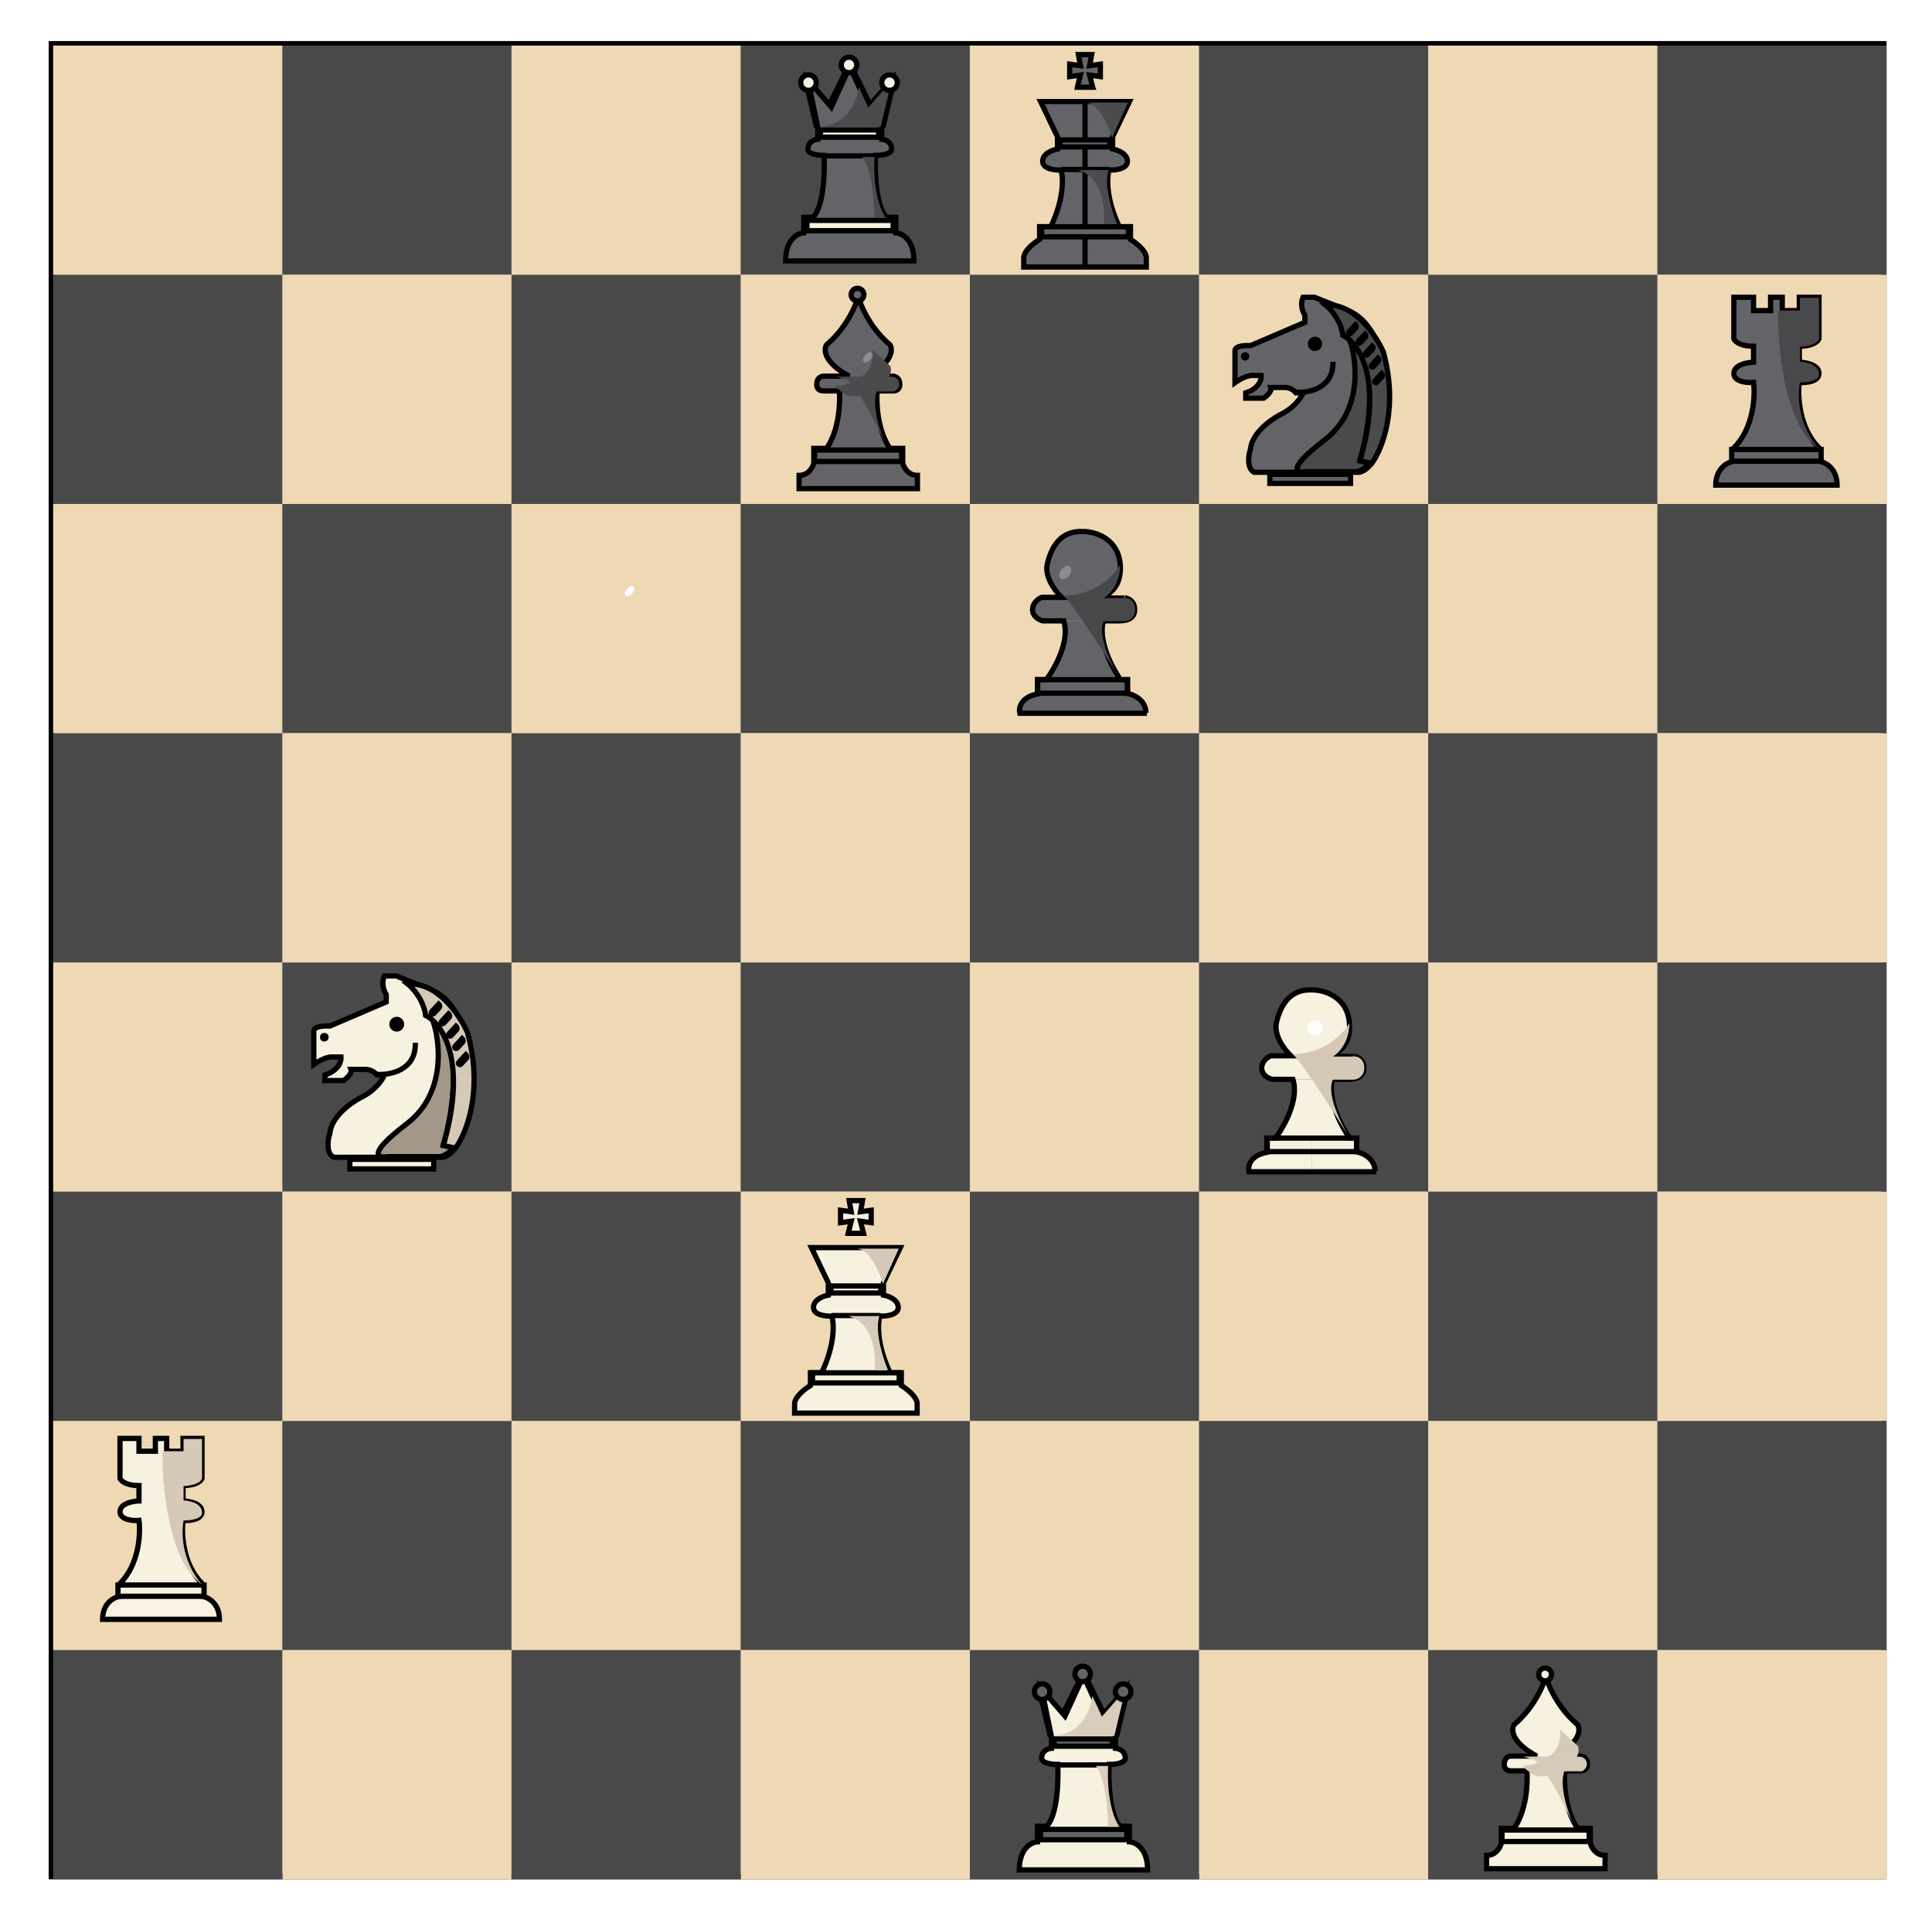 <svg width="368" height="367" viewBox="0 0 368 367" fill="none" xmlns="http://www.w3.org/2000/svg">
<rect x="0.712" y="0.118" width="366.328" height="366.328" fill="white"/>
<rect x="9.771" y="8.321" width="349.066" height="349.066" fill="#D9D9D9" stroke="black"/>
<rect x="10.127" y="8.677" width="43.651" height="43.651" fill="#EFD9B4"/>
<rect x="97.429" y="8.677" width="43.651" height="43.651" fill="#EFD9B4"/>
<rect x="53.778" y="8.677" width="43.651" height="43.651" fill="#494949"/>
<rect x="141.08" y="8.677" width="43.651" height="43.651" fill="#494949"/>
<rect x="184.732" y="8.677" width="43.651" height="43.651" fill="#EFD9B4"/>
<rect x="272.034" y="8.677" width="43.651" height="43.651" fill="#EFD9B4"/>
<rect x="228.383" y="8.677" width="43.651" height="43.651" fill="#494949"/>
<rect x="315.685" y="8.677" width="43.651" height="43.651" fill="#494949"/>
<rect x="359.336" y="95.98" width="43.651" height="43.651" transform="rotate(180 359.336 95.98)" fill="#EFD9B4"/>
<rect x="272.034" y="95.98" width="43.651" height="43.651" transform="rotate(180 272.034 95.98)" fill="#EFD9B4"/>
<rect x="315.685" y="95.98" width="43.651" height="43.651" transform="rotate(180 315.685 95.98)" fill="#494949"/>
<rect x="228.383" y="95.98" width="43.651" height="43.651" transform="rotate(180 228.383 95.98)" fill="#494949"/>
<rect x="184.732" y="95.98" width="43.651" height="43.651" transform="rotate(180 184.732 95.98)" fill="#EFD9B4"/>
<rect x="97.429" y="95.98" width="43.651" height="43.651" transform="rotate(180 97.429 95.98)" fill="#EFD9B4"/>
<rect x="141.08" y="95.98" width="43.651" height="43.651" transform="rotate(180 141.08 95.98)" fill="#494949"/>
<rect x="53.778" y="95.98" width="43.651" height="43.651" transform="rotate(180 53.778 95.98)" fill="#494949"/>
<rect x="10.127" y="95.98" width="43.651" height="43.651" fill="#EFD9B4"/>
<rect x="97.429" y="95.98" width="43.651" height="43.651" fill="#EFD9B4"/>
<rect x="53.778" y="95.98" width="43.651" height="43.651" fill="#494949"/>
<rect x="141.08" y="95.98" width="43.651" height="43.651" fill="#494949"/>
<rect x="184.732" y="95.98" width="43.651" height="43.651" fill="#EFD9B4"/>
<rect x="272.034" y="95.98" width="43.651" height="43.651" fill="#EFD9B4"/>
<rect x="228.383" y="95.98" width="43.651" height="43.651" fill="#494949"/>
<rect x="315.685" y="95.98" width="43.651" height="43.651" fill="#494949"/>
<rect x="10.127" y="183.282" width="43.651" height="43.651" fill="#EFD9B4"/>
<rect x="97.429" y="183.282" width="43.651" height="43.651" fill="#EFD9B4"/>
<rect x="53.778" y="183.282" width="43.651" height="43.651" fill="#494949"/>
<rect x="141.08" y="183.282" width="43.651" height="43.651" fill="#494949"/>
<rect x="184.732" y="183.282" width="43.651" height="43.651" fill="#EFD9B4"/>
<rect x="272.034" y="183.282" width="43.651" height="43.651" fill="#EFD9B4"/>
<rect x="228.383" y="183.282" width="43.651" height="43.651" fill="#494949"/>
<rect x="315.685" y="183.282" width="43.651" height="43.651" fill="#494949"/>
<rect x="10.127" y="270.584" width="43.651" height="43.651" fill="#EFD9B4"/>
<rect x="97.429" y="270.584" width="43.651" height="43.651" fill="#EFD9B4"/>
<rect x="53.778" y="270.584" width="43.651" height="43.651" fill="#494949"/>
<rect x="141.08" y="270.584" width="43.651" height="43.651" fill="#494949"/>
<rect x="184.732" y="270.584" width="43.651" height="43.651" fill="#EFD9B4"/>
<rect x="272.034" y="270.584" width="43.651" height="43.651" fill="#EFD9B4"/>
<rect x="228.383" y="270.584" width="43.651" height="43.651" fill="#494949"/>
<rect x="315.685" y="270.584" width="43.651" height="43.651" fill="#494949"/>
<rect x="359.336" y="183.282" width="43.651" height="43.651" transform="rotate(180 359.336 183.282)" fill="#EFD9B4"/>
<rect x="272.034" y="183.282" width="43.651" height="43.651" transform="rotate(180 272.034 183.282)" fill="#EFD9B4"/>
<rect x="315.685" y="183.282" width="43.651" height="43.651" transform="rotate(180 315.685 183.282)" fill="#494949"/>
<rect x="228.383" y="183.282" width="43.651" height="43.651" transform="rotate(180 228.383 183.282)" fill="#494949"/>
<rect x="184.732" y="183.282" width="43.651" height="43.651" transform="rotate(180 184.732 183.282)" fill="#EFD9B4"/>
<rect x="97.429" y="183.282" width="43.651" height="43.651" transform="rotate(180 97.429 183.282)" fill="#EFD9B4"/>
<rect x="141.08" y="183.282" width="43.651" height="43.651" transform="rotate(180 141.08 183.282)" fill="#494949"/>
<rect x="53.778" y="183.282" width="43.651" height="43.651" transform="rotate(180 53.778 183.282)" fill="#494949"/>
<rect x="359.336" y="270.584" width="43.651" height="43.651" transform="rotate(180 359.336 270.584)" fill="#EFD9B4"/>
<rect x="272.034" y="270.584" width="43.651" height="43.651" transform="rotate(180 272.034 270.584)" fill="#EFD9B4"/>
<rect x="315.685" y="270.584" width="43.651" height="43.651" transform="rotate(180 315.685 270.584)" fill="#494949"/>
<rect x="228.383" y="270.584" width="43.651" height="43.651" transform="rotate(180 228.383 270.584)" fill="#494949"/>
<rect x="184.732" y="270.584" width="43.651" height="43.651" transform="rotate(180 184.732 270.584)" fill="#EFD9B4"/>
<rect x="97.429" y="270.584" width="43.651" height="43.651" transform="rotate(180 97.429 270.584)" fill="#EFD9B4"/>
<rect x="141.08" y="270.584" width="43.651" height="43.651" transform="rotate(180 141.08 270.584)" fill="#494949"/>
<rect x="53.778" y="270.584" width="43.651" height="43.651" transform="rotate(180 53.778 270.584)" fill="#494949"/>
<rect x="359.336" y="357.887" width="43.651" height="43.651" transform="rotate(180 359.336 357.887)" fill="#EFD9B4"/>
<rect x="272.034" y="357.887" width="43.651" height="43.651" transform="rotate(180 272.034 357.887)" fill="#EFD9B4"/>
<rect x="315.685" y="357.887" width="43.651" height="43.651" transform="rotate(180 315.685 357.887)" fill="#494949"/>
<rect x="228.383" y="357.887" width="43.651" height="43.651" transform="rotate(180 228.383 357.887)" fill="#494949"/>
<rect x="184.732" y="357.887" width="43.651" height="43.651" transform="rotate(180 184.732 357.887)" fill="#EFD9B4"/>
<rect x="97.429" y="357.887" width="43.651" height="43.651" transform="rotate(180 97.429 357.887)" fill="#EFD9B4"/>
<rect x="141.08" y="357.887" width="43.651" height="43.651" transform="rotate(180 141.08 357.887)" fill="#494949"/>
<rect x="53.778" y="357.887" width="43.651" height="43.651" transform="rotate(180 53.778 357.887)" fill="#494949"/>
<path d="M257.056 195.42C257.056 199.288 253.921 202.424 250.053 202.424C246.185 202.424 243.05 199.288 243.05 195.42C243.05 191.553 246.185 188.417 250.053 188.417C253.921 188.417 257.056 191.553 257.056 195.42Z" fill="#F7F1DF"/>
<path d="M240.327 203.299C240.327 202.063 241.328 201.062 242.564 201.062H257.542C258.778 201.062 259.779 202.063 259.779 203.299C259.779 204.534 258.778 205.536 257.542 205.536H242.564C241.328 205.536 240.327 204.534 240.327 203.299Z" fill="#F7F1DF"/>
<path d="M258.418 216.624H249.858V223.044H261.919C261.952 223.465 261.997 223.919 261.919 222.363C261.841 220.806 259.552 219.704 258.418 219.347V216.624Z" fill="#F7F1DF"/>
<path d="M241.342 216.624H249.901V223.044H237.841C237.808 223.465 237.763 223.919 237.841 222.363C237.919 220.806 240.207 219.704 241.342 219.347V216.624Z" fill="#F7F1DF"/>
<path d="M250.248 205.536H246.357C247.135 209.891 244.477 214.742 243.05 216.624H250.248V205.536Z" fill="#F7F1DF"/>
<path d="M249.858 205.536H253.749C252.971 209.891 255.629 214.742 257.056 216.624H249.858L249.858 205.536Z" fill="#F7F1DF"/>
<path d="M252.748 201.184C252.646 201.193 252.656 201.198 252.748 201.184C252.913 201.169 253.368 201.141 254.235 201.159C257.423 201.224 258.114 201.203 258.046 201.175C258.006 201.168 257.968 201.163 257.931 201.159C257.99 201.164 258.032 201.17 258.046 201.175C258.114 201.203 257.423 201.224 254.235 201.159C253.368 201.141 252.913 201.169 252.748 201.184Z" fill="#F7F1DF"/>
<path d="M249.956 188.515C252.29 188.515 256.978 189.896 257.056 195.42C257.153 202.326 249.469 201.062 254.235 201.159C258.048 201.237 258.288 201.191 257.931 201.159C258.547 201.224 259.779 201.762 259.779 203.396C259.779 205.439 257.737 205.536 256.57 205.536C255.636 205.536 254.365 205.536 253.846 205.536C253.328 206.898 253.243 211.041 257.056 216.721H258.418V219.347C259.585 219.574 261.919 220.631 261.919 223.043" stroke="black"/>
<path d="M262.114 223.141H250.928H237.895C237.668 222.168 238.031 220.067 241.299 219.445V216.721H242.953C244.574 214.582 247.505 209.349 246.26 205.536H242.272C241.624 205.374 240.327 204.719 240.327 203.396C240.327 202.073 241.494 201.289 242.077 201.062H245.871C244.704 199.96 242.525 197.132 243.147 194.642C243.925 191.53 245.579 188.32 249.956 188.515" stroke="black"/>
<g filter="url(#filter0_df_58_219)">
<circle cx="246.44" cy="191.727" r="1.471" fill="white"/>
</g>
<g filter="url(#filter1_f_58_219)">
<path d="M246.257 200.738C252.215 200.738 255.911 196.815 257.014 194.854C257.014 198.531 254.93 200.615 253.888 201.198H258.301C258.853 201.29 259.938 201.878 259.864 203.496C259.791 205.114 258.485 205.58 257.842 205.611H253.888C252.564 208.185 255.42 214.039 257.014 216.644C250.247 205.611 247.023 201.443 246.257 200.738Z" fill="#D5C8B6"/>
</g>
<path d="M257.014 216.736H242.947H241.384V219.311H258.393V216.736H257.014Z" stroke="black"/>
<path d="M213.405 108.118C213.405 111.986 210.269 115.121 206.402 115.121C202.534 115.121 199.399 111.986 199.399 108.118C199.399 104.25 202.534 101.115 206.402 101.115C210.269 101.115 213.405 104.25 213.405 108.118Z" fill="#646367"/>
<path d="M196.675 115.996C196.675 114.761 197.677 113.759 198.912 113.759H213.891C215.127 113.759 216.128 114.761 216.128 115.996C216.128 117.232 215.127 118.233 213.891 118.233H198.912C197.677 118.233 196.675 117.232 196.675 115.996Z" fill="#646367"/>
<path d="M214.766 129.322H206.207V135.741H218.268C218.3 136.162 218.346 136.616 218.268 135.06C218.19 133.504 215.901 132.402 214.766 132.045V129.322Z" fill="#646367"/>
<path d="M197.691 129.322H206.25V135.741H194.189C194.157 136.162 194.112 136.616 194.189 135.06C194.267 133.504 196.556 132.402 197.691 132.045V129.322Z" fill="#646367"/>
<path d="M206.596 118.233H202.706C203.484 122.588 200.825 127.44 199.399 129.322H206.596V118.233Z" fill="#646367"/>
<path d="M206.207 118.233H210.098C209.32 122.588 211.978 127.44 213.405 129.322H206.207L206.207 118.233Z" fill="#646367"/>
<path d="M209.097 113.881C208.995 113.891 209.005 113.895 209.097 113.881C209.261 113.866 209.717 113.839 210.584 113.857C213.772 113.922 214.462 113.901 214.394 113.873C214.354 113.866 214.316 113.86 214.28 113.857C214.339 113.862 214.381 113.868 214.394 113.873C214.462 113.901 213.772 113.922 210.584 113.857C209.717 113.839 209.261 113.866 209.097 113.881Z" fill="#646367"/>
<path d="M206.305 101.212C208.639 101.212 213.327 102.593 213.405 108.118C213.502 115.024 205.818 113.759 210.584 113.857C214.397 113.934 214.637 113.889 214.28 113.857C214.896 113.921 216.128 114.46 216.128 116.094C216.128 118.136 214.086 118.233 212.919 118.233C211.985 118.233 210.714 118.233 210.195 118.233C209.676 119.595 209.592 123.739 213.405 129.419H214.767V132.045C215.934 132.272 218.268 133.329 218.268 135.741" stroke="black"/>
<path d="M218.463 135.838H207.277H194.244C194.017 134.866 194.38 132.765 197.648 132.142V129.419H199.302C200.923 127.279 203.854 122.046 202.609 118.234H198.621C197.972 118.071 196.675 117.416 196.675 116.094C196.675 114.771 197.843 113.986 198.426 113.759H202.219C201.052 112.657 198.874 109.83 199.496 107.34C200.274 104.227 201.928 101.018 206.305 101.212" stroke="black"/>
<g filter="url(#filter2_f_58_219)">
<path d="M202.605 113.436C208.563 113.436 212.26 109.513 213.363 107.551C213.363 111.229 211.279 113.313 210.237 113.895H214.65C215.202 113.987 216.287 114.576 216.213 116.194C216.14 117.812 214.834 118.278 214.19 118.309H210.237C208.913 120.883 211.769 126.737 213.363 129.342C206.596 118.309 203.372 114.14 202.605 113.436Z" fill="#48474A"/>
</g>
<g filter="url(#filter3_df_58_219)">
<ellipse cx="202.921" cy="105.028" rx="1.427" ry="0.94" transform="rotate(-53.646 202.921 105.028)" fill="#8D8A95"/>
</g>
<path d="M214.742 129.434H197.641V132.008H214.742V129.434Z" stroke="black"/>
<path fill-rule="evenodd" clip-rule="evenodd" d="M29.692 273.926H29.595V276.366H26.472V273.926H22.86V281.539C23.023 281.994 23.973 282.905 26.472 282.905V285.833C25.268 285.866 22.86 286.321 22.86 287.883C22.86 289.444 25.268 289.64 26.472 289.542C26.797 292.015 26.53 297.877 22.86 301.547V303.987C21.754 304.15 19.542 305.256 19.542 308.38H29.692H31.645H41.795C41.795 305.256 39.583 304.15 38.477 303.987V301.547C34.807 297.877 34.54 292.015 34.865 289.542C36.069 289.64 38.477 289.444 38.477 287.883C38.477 286.321 36.069 285.866 34.865 285.833V282.905C37.364 282.905 38.314 281.994 38.477 281.539V273.926H34.865V276.366H31.742V273.926H31.645H29.692Z" fill="#F7F1DF"/>
<path d="M29.595 273.926V273.426H29.095V273.926H29.595ZM29.595 276.366V276.866H30.095V276.366H29.595ZM26.472 276.366H25.972V276.866H26.472V276.366ZM26.472 273.926H26.972V273.426H26.472V273.926ZM22.86 273.926V273.426H22.36V273.926H22.86ZM22.86 281.539H22.36V281.625L22.389 281.707L22.86 281.539ZM26.472 282.905H26.972V282.405H26.472V282.905ZM26.472 285.833L26.485 286.333L26.972 286.32V285.833H26.472ZM26.472 289.542L26.967 289.477L26.905 289.005L26.431 289.044L26.472 289.542ZM22.86 301.547L22.507 301.194L22.36 301.34V301.547H22.86ZM22.86 303.987L22.933 304.482L23.36 304.419V303.987H22.86ZM19.542 308.38H19.042V308.88H19.542V308.38ZM41.795 308.38V308.88H42.295V308.38H41.795ZM38.477 303.987H37.977V304.419L38.404 304.482L38.477 303.987ZM38.477 301.547H38.977V301.34L38.83 301.194L38.477 301.547ZM34.865 289.542L34.906 289.044L34.432 289.005L34.37 289.477L34.865 289.542ZM34.865 285.833H34.365V286.32L34.852 286.333L34.865 285.833ZM34.865 282.905V282.405H34.365V282.905H34.865ZM38.477 281.539L38.948 281.707L38.977 281.625V281.539H38.477ZM38.477 273.926H38.977V273.426H38.477V273.926ZM34.865 273.926V273.426H34.365V273.926H34.865ZM34.865 276.366V276.866H35.365V276.366H34.865ZM31.742 276.366H31.242V276.866H31.742V276.366ZM31.742 273.926H32.242V273.426H31.742V273.926ZM29.595 274.426H29.692V273.426H29.595V274.426ZM30.095 276.366V273.926H29.095V276.366H30.095ZM26.472 276.866H29.595V275.866H26.472V276.866ZM25.972 273.926V276.366H26.972V273.926H25.972ZM22.86 274.426H26.472V273.426H22.86V274.426ZM23.36 281.539V273.926H22.36V281.539H23.36ZM26.472 282.405C25.281 282.405 24.499 282.188 24.013 281.945C23.513 281.696 23.355 281.436 23.331 281.37L22.389 281.707C22.529 282.096 22.926 282.52 23.567 282.84C24.221 283.167 25.163 283.405 26.472 283.405V282.405ZM26.972 285.833V282.905H25.972V285.833H26.972ZM23.36 287.883C23.36 287.417 23.708 287.037 24.407 286.746C25.084 286.464 25.922 286.348 26.485 286.333L26.458 285.333C25.818 285.351 24.849 285.479 24.022 285.823C23.217 286.158 22.36 286.787 22.36 287.883H23.36ZM26.431 289.044C25.866 289.09 25.032 289.063 24.362 288.857C23.673 288.645 23.36 288.322 23.36 287.883H22.36C22.36 289.005 23.251 289.561 24.067 289.812C24.901 290.069 25.873 290.092 26.512 290.04L26.431 289.044ZM23.214 301.901C25.138 299.977 26.155 297.494 26.653 295.202C27.15 292.91 27.137 290.768 26.967 289.477L25.976 289.607C26.131 290.789 26.148 292.814 25.675 294.99C25.203 297.164 24.252 299.448 22.507 301.194L23.214 301.901ZM23.36 303.987V301.547H22.36V303.987H23.36ZM20.042 308.38C20.042 306.948 20.544 306.019 21.139 305.428C21.747 304.823 22.476 304.549 22.933 304.482L22.788 303.493C22.139 303.588 21.208 303.949 20.434 304.719C19.646 305.501 19.042 306.687 19.042 308.38H20.042ZM29.692 307.88H19.542V308.88H29.692V307.88ZM29.692 308.88H31.645V307.88H29.692V308.88ZM31.645 308.88H41.795V307.88H31.645V308.88ZM42.295 308.38C42.295 306.687 41.691 305.501 40.903 304.719C40.129 303.949 39.198 303.588 38.55 303.493L38.404 304.482C38.861 304.549 39.59 304.823 40.198 305.428C40.794 306.019 41.295 306.948 41.295 308.38H42.295ZM38.977 303.987V301.547H37.977V303.987H38.977ZM38.83 301.194C37.085 299.448 36.133 297.164 35.661 294.99C35.189 292.814 35.206 290.789 35.361 289.607L34.37 289.477C34.2 290.768 34.187 292.91 34.684 295.202C35.182 297.494 36.199 299.977 38.123 301.901L38.83 301.194ZM34.825 290.04C35.464 290.092 36.436 290.069 37.27 289.812C38.086 289.561 38.977 289.005 38.977 287.883H37.977C37.977 288.322 37.664 288.645 36.975 288.857C36.305 289.063 35.471 289.09 34.906 289.044L34.825 290.04ZM38.977 287.883C38.977 286.787 38.12 286.158 37.315 285.823C36.488 285.479 35.519 285.351 34.879 285.333L34.852 286.333C35.415 286.348 36.253 286.464 36.93 286.746C37.629 287.037 37.977 287.417 37.977 287.883H38.977ZM35.365 285.833V282.905H34.365V285.833H35.365ZM34.865 283.405C36.174 283.405 37.116 283.167 37.77 282.84C38.411 282.52 38.808 282.096 38.948 281.707L38.006 281.37C37.982 281.436 37.824 281.696 37.324 281.945C36.838 282.188 36.056 282.405 34.865 282.405V283.405ZM38.977 281.539V273.926H37.977V281.539H38.977ZM38.477 273.426H34.865V274.426H38.477V273.426ZM34.365 273.926V276.366H35.365V273.926H34.365ZM34.865 275.866H31.742V276.866H34.865V275.866ZM32.242 276.366V273.926H31.242V276.366H32.242ZM31.742 273.426H31.645V274.426H31.742V273.426ZM31.645 273.426H29.692V274.426H31.645V273.426Z" fill="black"/>
<path d="M38.867 301.84H22.47V303.987H38.867V301.84Z" fill="#F7F1DF" stroke="black"/>
<g filter="url(#filter4_f_58_219)">
<path d="M34.963 274.023H38.477V281.539C38.164 282.632 36.004 282.97 34.963 283.003V285.736C36.72 285.833 38.477 286.516 38.477 288.078C38.477 289.327 36.134 289.575 34.963 289.542C34.026 295.398 36.915 300.116 38.477 301.743C32.152 297.448 30.831 283.035 30.961 276.366H34.963V274.023Z" fill="#D6C9B7"/>
</g>
<path fill-rule="evenodd" clip-rule="evenodd" d="M337.353 56.608H337.252V59.142H334.008V56.608H330.258V64.514C330.427 64.987 331.414 65.933 334.008 65.933V68.974C332.758 69.007 330.258 69.48 330.258 71.102C330.258 72.724 332.758 72.926 334.008 72.825C334.346 75.393 334.069 81.481 330.258 85.292V87.826C329.109 87.995 326.812 89.144 326.812 92.387H337.353H339.38H349.921C349.921 89.144 347.624 87.995 346.475 87.826V85.292C342.664 81.481 342.387 75.393 342.725 72.825C343.975 72.926 346.475 72.724 346.475 71.102C346.475 69.48 343.975 69.007 342.725 68.974V65.933C345.32 65.933 346.306 64.987 346.475 64.514V56.608H342.725V59.142H339.482V56.608H339.38H337.353Z" fill="#646367"/>
<path d="M337.252 56.608V56.108H336.752V56.608H337.252ZM337.252 59.142V59.642H337.752V59.142H337.252ZM334.008 59.142H333.508V59.642H334.008V59.142ZM334.008 56.608H334.508V56.108H334.008V56.608ZM330.258 56.608V56.108H329.758V56.608H330.258ZM330.258 64.514H329.758V64.6L329.787 64.682L330.258 64.514ZM334.008 65.933H334.508V65.433H334.008V65.933ZM334.008 68.974L334.022 69.473L334.508 69.46V68.974H334.008ZM334.008 72.825L334.504 72.76L334.442 72.288L333.968 72.327L334.008 72.825ZM330.258 85.292L329.905 84.939L329.758 85.085V85.292H330.258ZM330.258 87.826L330.331 88.321L330.758 88.258V87.826H330.258ZM326.812 92.387H326.312V92.887H326.812V92.387ZM349.921 92.387V92.887H350.421V92.387H349.921ZM346.475 87.826H345.975V88.258L346.403 88.321L346.475 87.826ZM346.475 85.292H346.975V85.085L346.829 84.939L346.475 85.292ZM342.725 72.825L342.765 72.327L342.291 72.288L342.229 72.76L342.725 72.825ZM342.725 68.974H342.225V69.46L342.712 69.473L342.725 68.974ZM342.725 65.933V65.433H342.225V65.933H342.725ZM346.475 64.514L346.946 64.682L346.975 64.6V64.514H346.475ZM346.475 56.608H346.975V56.108H346.475V56.608ZM342.725 56.608V56.108H342.225V56.608H342.725ZM342.725 59.142V59.642H343.225V59.142H342.725ZM339.482 59.142H338.982V59.642H339.482V59.142ZM339.482 56.608H339.982V56.108H339.482V56.608ZM337.252 57.108H337.353V56.108H337.252V57.108ZM337.752 59.142V56.608H336.752V59.142H337.752ZM334.008 59.642H337.252V58.642H334.008V59.642ZM333.508 56.608V59.142H334.508V56.608H333.508ZM330.258 57.108H334.008V56.108H330.258V57.108ZM330.758 64.514V56.608H329.758V64.514H330.758ZM334.008 65.433C332.77 65.433 331.955 65.207 331.447 64.953C330.925 64.693 330.756 64.42 330.729 64.346L329.787 64.682C329.93 65.08 330.338 65.517 331 65.848C331.677 66.186 332.652 66.433 334.008 66.433V65.433ZM334.508 68.974V65.933H333.508V68.974H334.508ZM330.758 71.102C330.758 70.606 331.129 70.207 331.857 69.904C332.563 69.61 333.435 69.489 334.022 69.473L333.995 68.474C333.331 68.492 332.328 68.624 331.472 68.981C330.638 69.328 329.758 69.976 329.758 71.102H330.758ZM333.968 72.327C333.38 72.374 332.511 72.347 331.812 72.132C331.094 71.911 330.758 71.572 330.758 71.102H329.758C329.758 72.254 330.672 72.827 331.517 73.088C332.38 73.353 333.387 73.377 334.049 73.323L333.968 72.327ZM330.612 85.646C332.607 83.651 333.662 81.076 334.178 78.698C334.694 76.321 334.68 74.099 334.504 72.76L333.513 72.89C333.674 74.119 333.691 76.225 333.2 78.486C332.71 80.747 331.721 83.122 329.905 84.939L330.612 85.646ZM330.758 87.826V85.292H329.758V87.826H330.758ZM327.312 92.387C327.312 90.896 327.835 89.926 328.457 89.308C329.092 88.677 329.852 88.391 330.331 88.321L330.185 87.331C329.515 87.43 328.552 87.803 327.752 88.599C326.938 89.408 326.312 90.635 326.312 92.387H327.312ZM337.353 91.887H326.812V92.887H337.353V91.887ZM337.353 92.887H339.38V91.887H337.353V92.887ZM339.38 92.887H349.921V91.887H339.38V92.887ZM350.421 92.387C350.421 90.635 349.796 89.408 348.982 88.599C348.181 87.803 347.218 87.43 346.548 87.331L346.403 88.321C346.881 88.391 347.641 88.677 348.277 89.308C348.898 89.926 349.421 90.896 349.421 92.387H350.421ZM346.975 87.826V85.292H345.975V87.826H346.975ZM346.829 84.939C345.013 83.122 344.024 80.747 343.533 78.486C343.042 76.225 343.059 74.119 343.221 72.89L342.229 72.76C342.053 74.099 342.04 76.321 342.556 78.698C343.072 81.076 344.127 83.651 346.122 85.646L346.829 84.939ZM342.685 73.323C343.347 73.377 344.353 73.353 345.216 73.088C346.061 72.827 346.975 72.254 346.975 71.102H345.975C345.975 71.572 345.639 71.911 344.922 72.132C344.222 72.347 343.354 72.374 342.765 72.327L342.685 73.323ZM346.975 71.102C346.975 69.976 346.096 69.328 345.261 68.981C344.405 68.624 343.402 68.492 342.739 68.474L342.712 69.473C343.298 69.489 344.17 69.61 344.877 69.904C345.605 70.207 345.975 70.606 345.975 71.102H346.975ZM343.225 68.974V65.933H342.225V68.974H343.225ZM342.725 66.433C344.081 66.433 345.057 66.186 345.733 65.848C346.396 65.517 346.804 65.08 346.946 64.682L346.004 64.346C345.978 64.42 345.808 64.693 345.287 64.953C344.779 65.207 343.963 65.433 342.725 65.433V66.433ZM346.975 64.514V56.608H345.975V64.514H346.975ZM346.475 56.108H342.725V57.108H346.475V56.108ZM342.225 56.608V59.142H343.225V56.608H342.225ZM342.725 58.642H339.482V59.642H342.725V58.642ZM339.982 59.142V56.608H338.982V59.142H339.982ZM339.482 56.108H339.38V57.108H339.482V56.108ZM339.38 56.108H337.353V57.108H339.38V56.108Z" fill="black"/>
<path d="M346.881 85.596H329.853V87.826H346.881V85.596Z" fill="#646367" stroke="black"/>
<g filter="url(#filter5_f_58_219)">
<path d="M342.827 56.709H346.475V64.514C346.151 65.649 343.908 66 342.827 66.034V68.872C344.651 68.974 346.475 69.683 346.475 71.305C346.475 72.602 344.043 72.859 342.827 72.825C341.854 78.906 344.854 83.805 346.475 85.495C339.907 81.035 338.536 66.068 338.671 59.142H342.827V56.709Z" fill="#49484B"/>
</g>
<path d="M62.837 195.399L73.566 190.801V189.386C72.622 187.877 72.937 186.4 73.212 185.85H75.452L81.7 188.325C86.604 190.023 88.459 195.792 88.773 198.464L88.42 213.79C87.76 218.694 85.394 220.234 84.294 220.392H63.545C62.036 219.543 62.444 216.973 62.837 215.794C63.12 212.682 66.806 210.017 68.614 209.074C71.538 207.659 72.897 205.577 73.212 204.712H71.797C71.137 203.863 70.107 203.651 69.675 203.651H66.846C67.129 204.406 66.02 205.38 65.431 205.773H61.894V204.712C64.535 203.863 65.038 202.079 64.96 201.293H63.545C62.319 201.105 60.519 202.158 59.772 202.708V196.46C59.678 195.422 61.776 195.32 62.837 195.399Z" fill="#F7F1DF" stroke="black"/>
<circle cx="61.773" cy="197.521" r="0.5" fill="black" stroke="black" stroke-width="0.65"/>
<circle cx="75.567" cy="195.045" r="0.915" fill="black" stroke="black"/>
<path d="M71.676 204.594C74.231 204.791 79.292 203.863 79.103 198.582" stroke="black"/>
<g filter="url(#filter6_f_58_219)">
<path d="M77.453 214.025C84.998 208.272 83.897 198.425 82.404 194.22V193.866C88.346 198.582 86.295 211.707 84.526 217.68L86.53 218.27C85.399 219.873 84.173 220.274 83.701 220.274H73.798C71.873 220.588 69.908 219.779 77.453 214.025Z" fill="#A29788"/>
<path d="M77.453 214.025C84.998 208.272 83.897 198.425 82.404 194.22V193.866C88.346 198.582 86.295 211.707 84.526 217.68L86.53 218.27C85.399 219.873 84.173 220.274 83.701 220.274H73.798C71.873 220.588 69.908 219.779 77.453 214.025Z" stroke="black"/>
</g>
<path d="M81.073 193.376C80.68 190.432 78.653 188.163 77.689 187.397C83.319 186.978 87.604 193.363 89.043 196.609C92.13 207.66 88.81 215.901 86.763 218.64L84.441 218.157C89.153 201.891 84.159 194.859 81.073 193.376Z" fill="#D6C9B7" stroke="black"/>
<path d="M83.552 191.114L83.657 191.211C83.877 191.415 83.891 191.758 83.688 191.978L82.668 193.082C82.54 193.221 82.323 193.229 82.184 193.101C82.045 192.972 82.036 192.755 82.165 192.616L83.552 191.114Z" fill="#B9AC9A" stroke="black" stroke-width="0.843"/>
<path d="M88.723 200.746L88.828 200.843C89.048 201.046 89.062 201.389 88.859 201.61L87.839 202.713C87.711 202.852 87.494 202.861 87.355 202.733C87.216 202.604 87.207 202.387 87.335 202.248L88.723 200.746Z" fill="#B9AC9A" stroke="black" stroke-width="0.843"/>
<path d="M88.016 197.681L88.121 197.778C88.341 197.981 88.354 198.324 88.151 198.544L87.132 199.648C87.003 199.787 86.786 199.796 86.647 199.667C86.508 199.539 86.5 199.322 86.628 199.183L88.016 197.681Z" fill="#B9AC9A" stroke="black" stroke-width="0.843"/>
<path d="M86.853 195.323L86.958 195.42C87.178 195.623 87.192 195.967 86.989 196.187L85.969 197.29C85.841 197.429 85.624 197.438 85.485 197.31C85.346 197.181 85.337 196.964 85.466 196.825L86.853 195.323Z" fill="#B9AC9A" stroke="black" stroke-width="0.843"/>
<path d="M85.438 192.965L85.543 193.062C85.763 193.266 85.777 193.609 85.574 193.829L84.554 194.933C84.426 195.072 84.209 195.08 84.07 194.952C83.931 194.823 83.922 194.606 84.051 194.467L85.438 192.965Z" fill="#B9AC9A" stroke="black" stroke-width="0.843"/>
<rect x="66.635" y="220.774" width="15.976" height="1.829" fill="#F7F1DF" stroke="black"/>
<path d="M238.191 65.822L248.543 61.386V60.021C247.633 58.565 247.936 57.139 248.202 56.608H250.363L256.392 58.997C261.125 60.635 262.914 66.202 263.218 68.78L262.877 83.569C262.239 88.301 259.957 89.788 258.895 89.939H238.873C237.417 89.12 237.811 86.641 238.191 85.503C238.464 82.5 242.021 79.929 243.765 79.019C246.586 77.653 247.898 75.644 248.202 74.809H246.836C246.199 73.99 245.206 73.786 244.789 73.786H242.059C242.332 74.514 241.262 75.454 240.693 75.833H237.281V74.809C239.829 73.99 240.314 72.269 240.238 71.51H238.873C237.69 71.328 235.953 72.345 235.233 72.876V66.846C235.142 65.845 237.167 65.747 238.191 65.822Z" fill="#646367" stroke="black"/>
<circle cx="237.164" cy="67.87" r="0.5" fill="black" stroke="black" stroke-width="0.593"/>
<circle cx="250.474" cy="65.481" r="0.865" fill="black" stroke="black"/>
<path d="M246.72 74.696C249.185 74.885 254.069 73.99 253.887 68.894" stroke="black"/>
<g filter="url(#filter7_f_58_219)">
<path d="M252.294 83.796C259.575 78.245 258.513 68.742 257.072 64.685V64.344C262.805 68.894 260.826 81.559 259.12 87.323L261.054 87.892C259.961 89.439 258.778 89.826 258.323 89.826H248.767C246.909 90.129 245.013 89.348 252.294 83.796Z" fill="#4A494C"/>
<path d="M252.294 83.796C259.575 78.245 258.513 68.742 257.072 64.685V64.344C262.805 68.894 260.826 81.559 259.12 87.323L261.054 87.892C259.961 89.439 258.778 89.826 258.323 89.826H248.767C246.909 90.129 245.013 89.348 252.294 83.796Z" stroke="black"/>
</g>
<path d="M255.787 63.87C255.408 61.029 253.452 58.84 252.521 58.101C257.954 57.697 262.09 63.858 263.478 66.99C266.457 77.653 263.253 85.606 261.278 88.249L259.037 87.783C263.584 72.087 258.765 65.301 255.787 63.87Z" fill="#4B4A4D" stroke="black"/>
<path d="M258.18 61.713L258.269 61.794C258.474 61.984 258.487 62.304 258.297 62.509L257.314 63.574C257.196 63.702 256.998 63.709 256.871 63.592C256.744 63.475 256.736 63.276 256.853 63.149L258.18 61.713Z" fill="#807E84" stroke="black" stroke-width="0.813"/>
<path d="M263.17 71.007L263.259 71.089C263.464 71.278 263.477 71.598 263.287 71.804L262.303 72.869C262.186 72.996 261.988 73.004 261.861 72.886C261.734 72.769 261.726 72.571 261.843 72.444L263.17 71.007Z" fill="#807E84" stroke="black" stroke-width="0.813"/>
<path d="M262.488 68.049L262.576 68.131C262.781 68.321 262.794 68.641 262.604 68.846L261.621 69.911C261.503 70.038 261.305 70.046 261.178 69.929C261.051 69.811 261.043 69.613 261.161 69.486L262.488 68.049Z" fill="#807E84" stroke="black" stroke-width="0.813"/>
<path d="M261.366 65.774L261.454 65.856C261.659 66.045 261.672 66.365 261.483 66.571L260.499 67.636C260.381 67.763 260.183 67.771 260.056 67.653C259.929 67.536 259.921 67.338 260.039 67.211L261.366 65.774Z" fill="#807E84" stroke="black" stroke-width="0.813"/>
<path d="M260.001 63.499L260.089 63.581C260.294 63.77 260.307 64.09 260.118 64.296L259.134 65.361C259.016 65.488 258.818 65.496 258.691 65.378C258.564 65.261 258.556 65.063 258.674 64.936L260.001 63.499Z" fill="#807E84" stroke="black" stroke-width="0.813"/>
<rect x="241.873" y="90.326" width="15.381" height="1.73" fill="#646367" stroke="black"/>
<g filter="url(#filter8_df_58_219)">
<ellipse cx="115.928" cy="108.581" rx="0.656" ry="1.124" transform="rotate(40.668 115.928 108.581)" fill="white"/>
</g>
<path fill-rule="evenodd" clip-rule="evenodd" d="M294.493 355.869H294.399H283.161V353.341C284.959 353.341 285.783 351.78 285.97 350.999V348.19H288.405C290.803 344.743 291.028 339.449 290.84 337.232H287.843C286.645 337.232 286.47 336.358 286.532 335.921C286.532 334.723 287.406 334.423 287.843 334.423H292.713C287.843 331.801 287.812 329.334 288.405 328.429C291.622 325.717 293.427 322.195 294.178 320.088C293.566 320.024 293.088 319.506 293.088 318.877C293.088 318.204 293.633 317.659 294.305 317.659C294.978 317.659 295.523 318.204 295.523 318.877C295.523 319.413 295.175 319.869 294.693 320.031C295.432 322.132 297.241 325.693 300.486 328.429C301.08 329.334 301.048 331.801 296.178 334.423H301.048C301.485 334.423 302.36 334.723 302.36 335.921C302.422 336.358 302.247 337.232 301.048 337.232H298.052C297.864 339.449 298.089 344.743 300.486 348.19H302.921V350.999C303.109 351.78 303.933 353.341 305.731 353.341V355.869H294.493Z" fill="#F7F1DF"/>
<path d="M283.161 355.869H282.661V356.369H283.161V355.869ZM283.161 353.341V352.841H282.661V353.341H283.161ZM285.97 350.999L286.457 351.116L286.47 351.059V350.999H285.97ZM285.97 348.19V347.69H285.47V348.19H285.97ZM288.405 348.19V348.69H288.667L288.816 348.475L288.405 348.19ZM290.84 337.232L291.338 337.19L291.3 336.732H290.84V337.232ZM286.532 335.921L287.027 335.992L287.032 335.957V335.921H286.532ZM292.713 334.423V334.923L292.95 333.983L292.713 334.423ZM288.405 328.429L288.083 328.047L288.027 328.094L287.987 328.155L288.405 328.429ZM294.178 320.088L294.649 320.255L294.863 319.656L294.23 319.59L294.178 320.088ZM294.693 320.031L294.534 319.557L294.053 319.719L294.222 320.197L294.693 320.031ZM300.486 328.429L300.905 328.155L300.865 328.094L300.809 328.047L300.486 328.429ZM296.178 334.423L295.941 333.983L296.178 334.923V334.423ZM302.36 335.921H301.86V335.957L301.865 335.992L302.36 335.921ZM298.052 337.232V336.732H297.592L297.553 337.19L298.052 337.232ZM300.486 348.19L300.076 348.475L300.225 348.69H300.486V348.19ZM302.921 348.19H303.421V347.69H302.921V348.19ZM302.921 350.999H302.421V351.059L302.435 351.116L302.921 350.999ZM305.731 353.341H306.231V352.841H305.731V353.341ZM305.731 355.869V356.369H306.231V355.869H305.731ZM294.399 356.369H294.493V355.369H294.399V356.369ZM283.161 356.369H294.399V355.369H283.161V356.369ZM282.661 353.341V355.869H283.661V353.341H282.661ZM285.484 350.883C285.408 351.201 285.191 351.706 284.804 352.122C284.427 352.527 283.897 352.841 283.161 352.841V353.841C284.222 353.841 285.004 353.374 285.536 352.803C286.056 352.244 286.346 351.578 286.457 351.116L285.484 350.883ZM285.47 348.19V350.999H286.47V348.19H285.47ZM288.405 347.69H285.97V348.69H288.405V347.69ZM290.342 337.275C290.432 338.343 290.424 340.179 290.099 342.169C289.772 344.163 289.134 346.267 287.995 347.904L288.816 348.475C290.074 346.667 290.747 344.4 291.086 342.331C291.425 340.258 291.436 338.338 291.338 337.19L290.342 337.275ZM287.843 337.732H290.84V336.732H287.843V337.732ZM286.037 335.851C285.993 336.158 286.028 336.62 286.301 337.022C286.596 337.454 287.108 337.732 287.843 337.732V336.732C287.38 336.732 287.206 336.573 287.128 336.46C287.03 336.315 287.009 336.122 287.027 335.992L286.037 335.851ZM287.843 333.923C287.53 333.923 287.084 334.026 286.706 334.336C286.308 334.664 286.032 335.185 286.032 335.921H287.032C287.032 335.459 287.193 335.231 287.342 335.109C287.51 334.97 287.72 334.923 287.843 334.923V333.923ZM292.713 333.923H287.843V334.923H292.713V333.923ZM287.987 328.155C287.575 328.784 287.457 329.823 288.066 331.01C288.672 332.191 289.992 333.526 292.476 334.863L292.95 333.983C290.564 332.698 289.435 331.488 288.956 330.554C288.48 329.627 288.643 328.979 288.824 328.703L287.987 328.155ZM293.707 319.92C292.976 321.971 291.213 325.408 288.083 328.047L288.728 328.811C292.03 326.027 293.878 322.42 294.649 320.255L293.707 319.92ZM292.588 318.877C292.588 319.765 293.262 320.495 294.127 320.585L294.23 319.59C293.869 319.553 293.588 319.247 293.588 318.877H292.588ZM294.305 317.159C293.357 317.159 292.588 317.928 292.588 318.877H293.588C293.588 318.48 293.909 318.159 294.305 318.159V317.159ZM296.023 318.877C296.023 317.928 295.254 317.159 294.305 317.159V318.159C294.702 318.159 295.023 318.48 295.023 318.877H296.023ZM294.853 320.505C295.532 320.277 296.023 319.635 296.023 318.877H295.023C295.023 319.192 294.819 319.461 294.534 319.557L294.853 320.505ZM300.809 328.047C297.65 325.384 295.884 321.908 295.165 319.865L294.222 320.197C294.981 322.355 296.832 326.002 300.164 328.811L300.809 328.047ZM296.416 334.863C298.899 333.526 300.22 332.191 300.826 331.01C301.435 329.823 301.317 328.784 300.905 328.155L300.068 328.703C300.249 328.979 300.412 329.627 299.936 330.554C299.457 331.488 298.327 332.698 295.941 333.983L296.416 334.863ZM301.048 333.923H296.178V334.923H301.048V333.923ZM302.86 335.921C302.86 335.185 302.584 334.664 302.186 334.336C301.808 334.026 301.362 333.923 301.048 333.923V334.923C301.172 334.923 301.382 334.97 301.55 335.109C301.698 335.231 301.86 335.459 301.86 335.921H302.86ZM301.048 337.732C301.784 337.732 302.296 337.454 302.59 337.022C302.864 336.62 302.898 336.158 302.854 335.851L301.865 335.992C301.883 336.122 301.862 336.315 301.763 336.46C301.686 336.573 301.511 336.732 301.048 336.732V337.732ZM298.052 337.732H301.048V336.732H298.052V337.732ZM300.897 347.904C299.758 346.267 299.119 344.163 298.793 342.169C298.467 340.179 298.459 338.343 298.55 337.275L297.553 337.19C297.456 338.338 297.467 340.258 297.806 342.331C298.145 344.4 298.818 346.667 300.076 348.475L300.897 347.904ZM302.921 347.69H300.486V348.69H302.921V347.69ZM303.421 350.999V348.19H302.421V350.999H303.421ZM305.731 352.841C304.994 352.841 304.465 352.527 304.088 352.122C303.701 351.706 303.484 351.201 303.408 350.883L302.435 351.116C302.546 351.578 302.835 352.244 303.356 352.803C303.888 353.374 304.67 353.841 305.731 353.841V352.841ZM306.231 355.869V353.341H305.231V355.869H306.231ZM294.493 356.369H305.731V355.369H294.493V356.369Z" fill="black"/>
<rect x="286.096" y="348.503" width="16.607" height="2.184" fill="#F7F1DF" stroke="black"/>
<g filter="url(#filter9_df_58_219)">
<path d="M290.653 332.269C296.871 331.22 297.552 327.212 297.115 325.339L300.58 328.523C300.88 329.647 300.455 330.427 300.205 330.677C297.583 333.374 295.117 334.173 294.212 334.236H292.807C291.683 333.936 290.466 332.8 289.997 332.269H290.653Z" fill="#D6C9B7"/>
</g>
<g filter="url(#filter10_f_58_219)">
<path d="M299.722 347.56C294.836 336.929 292.33 334.739 291.683 334.985L290.185 334.517H290.84H291.496H292.432H296.366H300.674C301.947 334.517 302.266 335.453 302.266 335.921C302.266 336.671 301.641 337.17 301.329 337.326H297.958C296.971 340.145 298.614 345.064 299.722 347.56C299.789 347.706 299.857 347.854 299.925 348.003C299.86 347.866 299.792 347.718 299.722 347.56Z" fill="#D7CAB8"/>
</g>
<path fill-rule="evenodd" clip-rule="evenodd" d="M163.524 93.055H163.43H152.207V90.53C154.003 90.53 154.826 88.971 155.013 88.191V85.386H157.445C159.839 81.944 160.063 76.656 159.876 74.443H156.883C155.686 74.443 155.512 73.57 155.574 73.134C155.574 71.937 156.447 71.637 156.883 71.637H161.747C156.883 69.019 156.852 66.556 157.445 65.652C160.657 62.943 162.46 59.426 163.21 57.321C162.598 57.258 162.121 56.741 162.121 56.112C162.121 55.441 162.665 54.896 163.337 54.896C164.008 54.896 164.553 55.441 164.553 56.112C164.553 56.648 164.206 57.103 163.724 57.265C164.462 59.363 166.268 62.919 169.509 65.652C170.102 66.556 170.071 69.019 165.207 71.637H170.071C170.507 71.637 171.38 71.937 171.38 73.134C171.442 73.57 171.268 74.443 170.071 74.443H167.078C166.891 76.656 167.115 81.944 169.509 85.386H171.941V88.191C172.128 88.971 172.951 90.53 174.747 90.53V93.055H163.524Z" fill="#646367"/>
<path d="M152.207 93.055H151.707V93.555H152.207V93.055ZM152.207 90.53V90.03H151.707V90.53H152.207ZM155.013 88.191L155.499 88.308L155.513 88.251V88.191H155.013ZM155.013 85.386V84.886H154.513V85.386H155.013ZM157.445 85.386V85.886H157.706L157.855 85.671L157.445 85.386ZM159.876 74.443L160.375 74.401L160.336 73.943H159.876V74.443ZM155.574 73.134L156.069 73.204L156.074 73.169V73.134H155.574ZM161.747 71.637V72.137L161.984 71.197L161.747 71.637ZM157.445 65.652L157.122 65.269L157.066 65.317L157.026 65.378L157.445 65.652ZM163.21 57.321L163.681 57.489L163.895 56.889L163.262 56.824L163.21 57.321ZM163.724 57.265L163.565 56.791L163.084 56.952L163.252 57.431L163.724 57.265ZM169.509 65.652L169.928 65.378L169.888 65.317L169.832 65.269L169.509 65.652ZM165.207 71.637L164.97 71.197L165.207 72.137V71.637ZM171.38 73.134H170.88V73.169L170.885 73.204L171.38 73.134ZM167.078 74.443V73.943H166.618L166.58 74.401L167.078 74.443ZM169.509 85.386L169.099 85.671L169.248 85.886H169.509V85.386ZM171.941 85.386H172.441V84.886H171.941V85.386ZM171.941 88.191H171.441V88.251L171.455 88.308L171.941 88.191ZM174.747 90.53H175.247V90.03H174.747V90.53ZM174.747 93.055V93.555H175.247V93.055H174.747ZM163.43 93.555H163.524V92.555H163.43V93.555ZM152.207 93.555H163.43V92.555H152.207V93.555ZM151.707 90.53V93.055H152.707V90.53H151.707ZM154.527 88.075C154.45 88.393 154.234 88.897 153.847 89.312C153.471 89.716 152.943 90.03 152.207 90.03V91.03C153.267 91.03 154.048 90.564 154.579 89.993C155.1 89.435 155.388 88.769 155.499 88.308L154.527 88.075ZM154.513 85.386V88.191H155.513V85.386H154.513ZM157.445 84.886H155.013V85.886H157.445V84.886ZM159.378 74.485C159.468 75.552 159.46 77.386 159.135 79.373C158.809 81.364 158.172 83.465 157.034 85.1L157.855 85.671C159.112 83.865 159.784 81.601 160.122 79.534C160.461 77.464 160.471 75.548 160.375 74.401L159.378 74.485ZM156.883 74.943H159.876V73.943H156.883V74.943ZM155.079 73.063C155.035 73.37 155.07 73.832 155.343 74.233C155.637 74.665 156.148 74.943 156.883 74.943V73.943C156.421 73.943 156.247 73.784 156.17 73.671C156.072 73.527 156.051 73.334 156.069 73.204L155.079 73.063ZM156.883 71.137C156.57 71.137 156.125 71.24 155.747 71.55C155.35 71.878 155.074 72.398 155.074 73.134H156.074C156.074 72.672 156.235 72.444 156.383 72.323C156.551 72.184 156.76 72.137 156.883 72.137V71.137ZM161.747 71.137H156.883V72.137H161.747V71.137ZM157.026 65.378C156.615 66.006 156.497 67.043 157.105 68.23C157.71 69.409 159.029 70.742 161.51 72.078L161.984 71.197C159.601 69.914 158.473 68.706 157.995 67.773C157.52 66.847 157.682 66.201 157.863 65.926L157.026 65.378ZM162.739 57.153C162.009 59.201 160.248 62.634 157.122 65.269L157.767 66.034C161.065 63.253 162.91 59.651 163.681 57.489L162.739 57.153ZM161.621 56.112C161.621 56.999 162.294 57.729 163.158 57.819L163.262 56.824C162.902 56.787 162.621 56.482 162.621 56.112H161.621ZM163.337 54.396C162.389 54.396 161.621 55.164 161.621 56.112H162.621C162.621 55.717 162.941 55.396 163.337 55.396V54.396ZM165.053 56.112C165.053 55.164 164.284 54.396 163.337 54.396V55.396C163.732 55.396 164.053 55.717 164.053 56.112H165.053ZM163.883 57.739C164.562 57.511 165.053 56.869 165.053 56.112H164.053C164.053 56.427 163.849 56.695 163.565 56.791L163.883 57.739ZM169.832 65.269C166.677 62.61 164.914 59.139 164.196 57.099L163.252 57.431C164.011 59.586 165.859 63.228 169.187 66.034L169.832 65.269ZM165.444 72.078C167.925 70.742 169.244 69.409 169.849 68.23C170.458 67.043 170.34 66.006 169.928 65.378L169.091 65.926C169.272 66.201 169.434 66.847 168.959 67.773C168.481 68.706 167.353 69.914 164.97 71.197L165.444 72.078ZM170.071 71.137H165.207V72.137H170.071V71.137ZM171.88 73.134C171.88 72.398 171.604 71.878 171.207 71.55C170.829 71.24 170.384 71.137 170.071 71.137V72.137C170.194 72.137 170.403 72.184 170.571 72.323C170.719 72.444 170.88 72.672 170.88 73.134H171.88ZM170.071 74.943C170.806 74.943 171.317 74.665 171.611 74.233C171.884 73.832 171.919 73.37 171.875 73.063L170.885 73.204C170.904 73.334 170.882 73.527 170.784 73.671C170.707 73.784 170.533 73.943 170.071 73.943V74.943ZM167.078 74.943H170.071V73.943H167.078V74.943ZM169.92 85.1C168.782 83.465 168.145 81.364 167.819 79.373C167.494 77.386 167.486 75.552 167.576 74.485L166.58 74.401C166.483 75.548 166.493 77.464 166.832 79.534C167.17 81.601 167.842 83.865 169.099 85.671L169.92 85.1ZM171.941 84.886H169.509V85.886H171.941V84.886ZM172.441 88.191V85.386H171.441V88.191H172.441ZM174.747 90.03C174.011 90.03 173.483 89.716 173.107 89.312C172.72 88.897 172.504 88.393 172.427 88.075L171.455 88.308C171.566 88.769 171.855 89.435 172.375 89.993C172.906 90.564 173.687 91.03 174.747 91.03V90.03ZM175.247 93.055V90.53H174.247V93.055H175.247ZM163.524 93.555H174.747V92.555H163.524V93.555Z" fill="black"/>
<rect x="155.139" y="85.699" width="16.583" height="2.18" fill="#646367" stroke="black"/>
<g filter="url(#filter11_df_58_219)">
<ellipse cx="161.279" cy="64.062" rx="0.655" ry="1.122" transform="rotate(40.668 161.279 64.062)" fill="#8E8B96"/>
</g>
<g filter="url(#filter12_df_58_219)">
<path d="M159.689 69.486C165.899 68.439 166.579 64.436 166.143 62.565L169.603 65.745C169.902 66.868 169.478 67.647 169.229 67.896C166.61 70.59 164.147 71.388 163.243 71.45H161.84C160.718 71.151 159.502 70.016 159.035 69.486H159.689Z" fill="#4B4A4D"/>
</g>
<g filter="url(#filter13_f_58_219)">
<path d="M168.746 84.757C163.866 74.139 161.364 71.952 160.718 72.198L159.222 71.731H159.876H160.531H161.466H165.394H169.697C170.969 71.731 171.287 72.666 171.287 73.134C171.287 73.882 170.663 74.381 170.351 74.537H166.984C165.999 77.352 167.64 82.264 168.746 84.757C168.813 84.903 168.881 85.05 168.948 85.199C168.884 85.062 168.816 84.914 168.746 84.757Z" fill="#4B4A4D"/>
</g>
<path fill-rule="evenodd" clip-rule="evenodd" d="M205.409 10.389H207.744L207.744 10.389H207.938L207.554 12.502L209.494 12.237V12.251L209.592 12.237V14.571L209.494 14.557V14.571L207.556 14.307L208.133 16.613L208.133 16.614H208.133L208.133 16.614H205.215L205.215 16.614L205.792 14.307L203.853 14.571V14.557L203.756 14.571V12.237L203.853 12.251V12.237L205.794 12.502L205.409 10.389ZM206.674 19.337H215.136L211.926 26.048V28.383C212.866 28.545 214.747 29.238 214.747 30.717C214.747 32.195 212.412 32.435 211.245 32.37C210.824 33.732 210.623 37.797 213.19 43.166H215.33V45.598C216.303 46.181 218.268 47.679 218.345 49.002V50.85H206.674V19.337ZM206.674 19.337H198.212L201.422 26.048V28.383C200.482 28.545 198.601 29.238 198.601 30.717C198.601 32.195 200.935 32.435 202.103 32.37C202.524 33.732 202.725 37.797 200.157 43.166H198.018V45.598C197.045 46.181 195.08 47.679 195.002 49.002V50.85H206.674V19.337Z" fill="#646367"/>
<path d="M207.744 10.389L208.235 10.481L208.346 9.889H207.744V10.389ZM205.409 10.389V9.889H204.81L204.918 10.478L205.409 10.389ZM207.744 10.389L207.252 10.297L207.142 10.889H207.744V10.389ZM207.938 10.389L208.43 10.479L208.537 9.889H207.938V10.389ZM207.554 12.502L207.062 12.412L206.939 13.09L207.622 12.997L207.554 12.502ZM209.494 12.237H209.994V11.664L209.427 11.742L209.494 12.237ZM209.494 12.251H208.994V12.827L209.565 12.746L209.494 12.251ZM209.592 12.237H210.092V11.661L209.521 11.742L209.592 12.237ZM209.592 14.571L209.521 15.066L210.092 15.148V14.571H209.592ZM209.494 14.557L209.565 14.062L208.994 13.981V14.557H209.494ZM209.494 14.571L209.427 15.067L209.994 15.144V14.571H209.494ZM207.556 14.307L207.624 13.812L206.892 13.712L207.071 14.428L207.556 14.307ZM208.133 16.613L207.648 16.735L207.652 16.753L207.658 16.772L208.133 16.613ZM208.133 16.614V17.114H208.827L208.607 16.456L208.133 16.614ZM208.133 16.614V16.114H207.49L207.648 16.737L208.133 16.614ZM208.133 16.614V17.114H208.776L208.617 16.491L208.133 16.614ZM205.215 16.614L204.718 16.555L204.652 17.114H205.215V16.614ZM205.215 16.614L204.73 16.492L204.722 16.523L204.718 16.555L205.215 16.614ZM205.792 14.307L206.277 14.428L206.456 13.712L205.724 13.812L205.792 14.307ZM203.853 14.571H203.353V15.144L203.921 15.067L203.853 14.571ZM203.853 14.557H204.353V13.981L203.783 14.062L203.853 14.557ZM203.756 14.571H203.256V15.148L203.827 15.066L203.756 14.571ZM203.756 12.237L203.827 11.742L203.256 11.661V12.237H203.756ZM203.853 12.251L203.783 12.746L204.353 12.827V12.251H203.853ZM203.853 12.237L203.921 11.742L203.353 11.664V12.237H203.853ZM205.794 12.502L205.726 12.997L206.409 13.09L206.286 12.412L205.794 12.502ZM215.136 19.337L215.587 19.553L215.929 18.837H215.136V19.337ZM206.674 19.337V18.837H206.174V19.337H206.674ZM211.926 26.048L211.475 25.832L211.426 25.935V26.048H211.926ZM211.926 28.383H211.426V28.804L211.841 28.875L211.926 28.383ZM211.245 32.37L211.273 31.871L210.883 31.849L210.768 32.222L211.245 32.37ZM213.19 43.166L212.739 43.382L212.875 43.666H213.19V43.166ZM215.33 43.166H215.83V42.666H215.33V43.166ZM215.33 45.598H214.83V45.881L215.073 46.027L215.33 45.598ZM218.345 49.002H218.845V48.987L218.844 48.973L218.345 49.002ZM218.345 50.85V51.35H218.845V50.85H218.345ZM206.674 50.85H206.174V51.35H206.674V50.85ZM198.212 19.337V18.837H197.419L197.761 19.553L198.212 19.337ZM206.674 19.337H207.174V18.837H206.674V19.337ZM201.422 26.048H201.922V25.935L201.873 25.832L201.422 26.048ZM201.422 28.383L201.507 28.875L201.922 28.804V28.383H201.422ZM202.103 32.37L202.58 32.222L202.465 31.849L202.075 31.871L202.103 32.37ZM200.157 43.166V43.666H200.472L200.608 43.382L200.157 43.166ZM198.018 43.166V42.666H197.518V43.166H198.018ZM198.018 45.598L198.275 46.027L198.518 45.881V45.598H198.018ZM195.002 49.002L194.503 48.973L194.502 48.987V49.002H195.002ZM195.002 50.85H194.502V51.35H195.002V50.85ZM206.674 50.85V51.35H207.174V50.85H206.674ZM207.744 9.889H205.409V10.889H207.744V9.889ZM208.235 10.481L208.235 10.481L207.252 10.297L207.252 10.297L208.235 10.481ZM207.744 10.889H207.938V9.889H207.744V10.889ZM207.446 10.3L207.062 12.412L208.046 12.591L208.43 10.479L207.446 10.3ZM209.427 11.742L207.487 12.006L207.622 12.997L209.562 12.732L209.427 11.742ZM209.994 12.251V12.237H208.994V12.251H209.994ZM209.565 12.746L209.662 12.732L209.521 11.742L209.424 11.756L209.565 12.746ZM209.092 12.237V14.571H210.092V12.237H209.092ZM209.662 14.076L209.565 14.062L209.424 15.052L209.521 15.066L209.662 14.076ZM209.994 14.571V14.557H208.994V14.571H209.994ZM207.489 14.802L209.427 15.067L209.562 14.076L207.624 13.812L207.489 14.802ZM207.071 14.428L207.648 16.735L208.618 16.492L208.041 14.186L207.071 14.428ZM208.607 16.456L208.607 16.455L207.658 16.772L207.658 16.772L208.607 16.456ZM208.133 17.114H208.133V16.114H208.133V17.114ZM207.648 16.737L207.648 16.737L208.617 16.491L208.617 16.491L207.648 16.737ZM208.133 16.114H205.215V17.114H208.133V16.114ZM205.711 16.673L205.711 16.673L204.718 16.555L204.718 16.555L205.711 16.673ZM205.307 14.186L204.73 16.492L205.7 16.735L206.277 14.428L205.307 14.186ZM205.724 13.812L203.786 14.076L203.921 15.067L205.859 14.802L205.724 13.812ZM204.353 14.571V14.557H203.353V14.571H204.353ZM203.827 15.066L203.924 15.052L203.783 14.062L203.685 14.076L203.827 15.066ZM203.256 12.237V14.571H204.256V12.237H203.256ZM203.924 11.756L203.827 11.742L203.685 12.732L203.783 12.746L203.924 11.756ZM204.353 12.251V12.237H203.353V12.251H204.353ZM203.786 12.732L205.726 12.997L205.861 12.006L203.921 11.742L203.786 12.732ZM204.918 10.478L205.302 12.591L206.286 12.412L205.901 10.3L204.918 10.478ZM215.136 18.837H206.674V19.837H215.136V18.837ZM212.377 26.264L215.587 19.553L214.685 19.121L211.475 25.832L212.377 26.264ZM212.426 28.383V26.048H211.426V28.383H212.426ZM215.247 30.717C215.247 29.735 214.615 29.058 213.96 28.636C213.302 28.212 212.529 27.979 212.011 27.89L211.841 28.875C212.264 28.948 212.901 29.143 213.418 29.476C213.938 29.811 214.247 30.221 214.247 30.717H215.247ZM211.217 32.869C211.837 32.904 212.78 32.86 213.588 32.598C214.372 32.343 215.247 31.798 215.247 30.717H214.247C214.247 31.114 213.954 31.428 213.279 31.647C212.629 31.858 211.82 31.901 211.273 31.871L211.217 32.869ZM213.642 42.951C211.114 37.665 211.347 33.731 211.723 32.518L210.768 32.222C210.3 33.733 210.132 37.929 212.739 43.382L213.642 42.951ZM215.33 42.666H213.19V43.666H215.33V42.666ZM215.83 45.598V43.166H214.83V45.598H215.83ZM218.844 48.973C218.818 48.528 218.637 48.104 218.402 47.729C218.164 47.35 217.853 46.99 217.524 46.666C216.868 46.02 216.1 45.477 215.587 45.169L215.073 46.027C215.533 46.303 216.234 46.8 216.823 47.379C217.116 47.668 217.371 47.968 217.555 48.26C217.74 48.555 217.833 48.815 217.846 49.031L218.844 48.973ZM218.845 50.85V49.002H217.845V50.85H218.845ZM206.674 51.35H218.345V50.35H206.674V51.35ZM206.174 19.337V50.85H207.174V19.337H206.174ZM198.212 19.837H206.674V18.837H198.212V19.837ZM201.873 25.832L198.663 19.121L197.761 19.553L200.971 26.264L201.873 25.832ZM201.922 28.383V26.048H200.922V28.383H201.922ZM199.101 30.717C199.101 30.221 199.41 29.811 199.93 29.476C200.447 29.143 201.084 28.948 201.507 28.875L201.337 27.89C200.819 27.979 200.046 28.212 199.388 28.636C198.732 29.058 198.101 29.735 198.101 30.717H199.101ZM202.075 31.871C201.528 31.901 200.719 31.858 200.068 31.647C199.394 31.428 199.101 31.114 199.101 30.717H198.101C198.101 31.798 198.976 32.343 199.76 32.598C200.568 32.86 201.51 32.904 202.13 32.87L202.075 31.871ZM200.608 43.382C203.216 37.93 203.048 33.733 202.58 32.222L201.625 32.518C202 33.731 202.234 37.665 199.706 42.951L200.608 43.382ZM198.018 43.666H200.157V42.666H198.018V43.666ZM198.518 45.598V43.166H197.518V45.598H198.518ZM195.502 49.031C195.514 48.815 195.608 48.555 195.793 48.26C195.976 47.968 196.231 47.668 196.525 47.379C197.114 46.8 197.815 46.303 198.275 46.027L197.76 45.169C197.248 45.477 196.48 46.02 195.824 46.666C195.495 46.99 195.183 47.35 194.946 47.729C194.71 48.104 194.529 48.528 194.503 48.973L195.502 49.031ZM195.502 50.85V49.002H194.502V50.85H195.502ZM206.674 50.35H195.002V51.35H206.674V50.35ZM206.174 19.337V50.85H207.174V19.337H206.174Z" fill="black"/>
<rect x="201.922" y="26.645" width="9.504" height="1.334" fill="#646367" stroke="black"/>
<path d="M202.103 32.273H211.342" stroke="black"/>
<rect x="198.42" y="43.18" width="16.507" height="1.918" fill="#646367" stroke="black"/>
<g filter="url(#filter14_f_58_219)">
<path d="M206.771 19.532C209.261 19.532 211.18 24.006 211.829 26.243L214.844 19.532H206.771Z" fill="#4B4A4D"/>
</g>
<g filter="url(#filter15_f_58_219)">
<path d="M210.273 42.68C210.739 35.755 207.614 33.116 205.993 32.662L205.312 32.37H211.148C210.214 35.327 211.861 40.475 212.801 42.68H210.273Z" fill="#4C4B4E"/>
</g>
<path fill-rule="evenodd" clip-rule="evenodd" d="M161.758 228.645H164.093L164.287 228.645L163.903 230.758L165.843 230.493V230.507L165.941 230.493V232.827L165.843 232.813V232.827L163.905 232.563L164.482 234.87H161.564L161.564 234.87L162.14 232.563L160.202 232.827V232.813L160.105 232.827V230.493L160.202 230.507V230.493L162.142 230.758L161.758 228.645ZM163.023 237.593H171.484L168.275 244.304V246.638C169.215 246.801 171.095 247.494 171.095 248.973C171.095 250.451 168.761 250.691 167.594 250.626C167.173 251.988 166.972 256.053 169.539 261.422H171.679V263.854C172.652 264.437 174.616 265.935 174.694 267.258V269.106L163.023 269.106L163.023 269.106L151.351 269.106V267.258C151.429 265.935 153.394 264.437 154.366 263.854V261.422H156.506C159.074 256.053 158.873 251.988 158.451 250.626C157.284 250.691 154.95 250.451 154.95 248.973C154.95 247.494 156.83 246.801 157.771 246.639V244.304L154.561 237.593L163.023 237.593Z" fill="#F7F1DF"/>
<path d="M164.093 228.645L164.093 228.145H164.093V228.645ZM161.758 228.645V228.145H161.159L161.266 228.734L161.758 228.645ZM164.287 228.645L164.779 228.734L164.886 228.145L164.287 228.145L164.287 228.645ZM163.903 230.758L163.411 230.668L163.288 231.346L163.971 231.253L163.903 230.758ZM165.843 230.493H166.343V229.92L165.776 229.998L165.843 230.493ZM165.843 230.507H165.343V231.083L165.914 231.002L165.843 230.507ZM165.941 230.493H166.441V229.916L165.87 229.998L165.941 230.493ZM165.941 232.827L165.87 233.322L166.441 233.404V232.827H165.941ZM165.843 232.813L165.914 232.318L165.343 232.237V232.813H165.843ZM165.843 232.827L165.776 233.323L166.343 233.4V232.827H165.843ZM163.905 232.563L163.973 232.068L163.241 231.968L163.42 232.684L163.905 232.563ZM164.482 234.87V235.37H165.122L164.967 234.749L164.482 234.87ZM161.564 234.87L161.538 235.369L161.551 235.37H161.564V234.87ZM161.564 234.87L161.079 234.749L160.931 235.337L161.538 235.369L161.564 234.87ZM162.14 232.563L162.626 232.684L162.805 231.968L162.073 232.068L162.14 232.563ZM160.202 232.827H159.702V233.4L160.27 233.323L160.202 232.827ZM160.202 232.813H160.702V232.237L160.131 232.318L160.202 232.813ZM160.105 232.827H159.605V233.404L160.176 233.322L160.105 232.827ZM160.105 230.493L160.176 229.998L159.605 229.916V230.493H160.105ZM160.202 230.507L160.131 231.002L160.702 231.083V230.507H160.202ZM160.202 230.493L160.27 229.998L159.702 229.92V230.493H160.202ZM162.142 230.758L162.075 231.253L162.758 231.346L162.634 230.668L162.142 230.758ZM171.484 237.593L171.936 237.809L172.278 237.093H171.484V237.593ZM163.023 237.593L163.023 237.093L163.023 237.093L163.023 237.593ZM168.275 244.304L167.824 244.088L167.775 244.191V244.304H168.275ZM168.275 246.638H167.775V247.06L168.19 247.131L168.275 246.638ZM167.594 250.626L167.622 250.127L167.232 250.105L167.116 250.478L167.594 250.626ZM169.539 261.422L169.088 261.638L169.224 261.922H169.539V261.422ZM171.679 261.422H172.179V260.922H171.679V261.422ZM171.679 263.854H171.179V264.137L171.422 264.283L171.679 263.854ZM174.694 267.258H175.194V267.243L175.193 267.229L174.694 267.258ZM174.694 269.106L174.694 269.606L175.194 269.606V269.106H174.694ZM163.023 269.106L163.004 269.606L163.013 269.606L163.023 269.606L163.023 269.106ZM163.023 269.106L163.042 268.606L163.032 268.606L163.023 268.606L163.023 269.106ZM151.351 269.106H150.851V269.606L151.351 269.606L151.351 269.106ZM151.351 267.258L150.852 267.229L150.851 267.243V267.258H151.351ZM154.366 263.854L154.624 264.283L154.866 264.137V263.854H154.366ZM154.366 261.422V260.922H153.866V261.422H154.366ZM156.506 261.422V261.922H156.821L156.957 261.638L156.506 261.422ZM158.451 250.626L158.929 250.478L158.814 250.105L158.424 250.127L158.451 250.626ZM157.771 246.639L157.856 247.131L158.271 247.06V246.639H157.771ZM157.771 244.304H158.271V244.191L158.222 244.088L157.771 244.304ZM154.561 237.593L154.561 237.093L153.768 237.093L154.11 237.809L154.561 237.593ZM164.093 228.145H161.758V229.145H164.093V228.145ZM164.093 229.145L164.287 229.145L164.287 228.145L164.093 228.145L164.093 229.145ZM163.795 228.556L163.411 230.668L164.395 230.847L164.779 228.734L163.795 228.556ZM165.776 229.998L163.836 230.262L163.971 231.253L165.911 230.988L165.776 229.998ZM166.343 230.507V230.493H165.343V230.507H166.343ZM165.914 231.002L166.011 230.988L165.87 229.998L165.773 230.012L165.914 231.002ZM165.441 230.493V232.827H166.441V230.493H165.441ZM166.011 232.332L165.914 232.318L165.773 233.308L165.87 233.322L166.011 232.332ZM166.343 232.827V232.813H165.343V232.827H166.343ZM163.837 233.058L165.776 233.323L165.911 232.332L163.973 232.068L163.837 233.058ZM163.42 232.684L163.997 234.991L164.967 234.749L164.39 232.442L163.42 232.684ZM164.482 234.37H161.564V235.37H164.482V234.37ZM161.538 235.369L161.538 235.369L161.59 234.37L161.59 234.37L161.538 235.369ZM161.655 232.442L161.079 234.749L162.049 234.991L162.626 232.684L161.655 232.442ZM162.073 232.068L160.135 232.332L160.27 233.323L162.208 233.058L162.073 232.068ZM160.702 232.827V232.813H159.702V232.827H160.702ZM160.176 233.322L160.273 233.308L160.131 232.318L160.034 232.332L160.176 233.322ZM159.605 230.493V232.827H160.605V230.493H159.605ZM160.273 230.012L160.176 229.998L160.034 230.988L160.131 231.002L160.273 230.012ZM160.702 230.507V230.493H159.702V230.507H160.702ZM160.135 230.988L162.075 231.253L162.21 230.262L160.27 229.998L160.135 230.988ZM161.266 228.734L161.65 230.847L162.634 230.668L162.25 228.556L161.266 228.734ZM171.484 237.093H163.023V238.093H171.484V237.093ZM168.726 244.52L171.936 237.809L171.033 237.377L167.824 244.088L168.726 244.52ZM168.775 246.638V244.304H167.775V246.638H168.775ZM171.595 248.973C171.595 247.991 170.964 247.314 170.308 246.892C169.65 246.468 168.877 246.235 168.36 246.146L168.19 247.131C168.613 247.204 169.25 247.399 169.767 247.732C170.286 248.067 170.595 248.477 170.595 248.973H171.595ZM167.566 251.125C168.186 251.16 169.128 251.116 169.937 250.854C170.721 250.599 171.595 250.054 171.595 248.973H170.595C170.595 249.37 170.303 249.684 169.628 249.903C168.977 250.114 168.169 250.157 167.622 250.127L167.566 251.125ZM169.99 261.207C167.463 255.921 167.696 251.987 168.072 250.774L167.116 250.478C166.649 251.989 166.48 256.186 169.088 261.638L169.99 261.207ZM171.679 260.922H169.539V261.922H171.679V260.922ZM172.179 263.854V261.422H171.179V263.854H172.179ZM175.193 267.229C175.167 266.784 174.986 266.36 174.751 265.985C174.513 265.606 174.201 265.246 173.873 264.922C173.217 264.276 172.449 263.733 171.936 263.425L171.422 264.283C171.882 264.559 172.583 265.056 173.171 265.635C173.465 265.924 173.72 266.224 173.903 266.516C174.088 266.811 174.182 267.071 174.195 267.287L175.193 267.229ZM175.194 269.106V267.258H174.194V269.106H175.194ZM163.023 269.606L174.694 269.606L174.694 268.606L163.023 268.606L163.023 269.606ZM163.042 268.606L163.042 268.606L163.004 269.606L163.004 269.606L163.042 268.606ZM163.023 268.606L151.351 268.606L151.351 269.606L163.023 269.606L163.023 268.606ZM151.851 269.106V267.258H150.851V269.106H151.851ZM151.85 267.287C151.863 267.071 151.957 266.811 152.142 266.516C152.325 266.224 152.58 265.924 152.874 265.635C153.463 265.056 154.164 264.559 154.624 264.283L154.109 263.425C153.597 263.733 152.829 264.276 152.173 264.922C151.844 265.246 151.532 265.606 151.295 265.985C151.059 266.36 150.878 266.784 150.852 267.229L151.85 267.287ZM154.866 263.854V261.422H153.866V263.854H154.866ZM154.366 261.922H156.506V260.922H154.366V261.922ZM156.957 261.638C159.565 256.186 159.397 251.989 158.929 250.478L157.974 250.774C158.349 251.987 158.583 255.921 156.055 261.207L156.957 261.638ZM158.424 250.127C157.877 250.157 157.068 250.114 156.417 249.903C155.743 249.684 155.45 249.37 155.45 248.973H154.45C154.45 250.054 155.325 250.599 156.109 250.854C156.917 251.116 157.859 251.16 158.479 251.125L158.424 250.127ZM155.45 248.973C155.45 248.477 155.759 248.067 156.278 247.732C156.796 247.399 157.433 247.204 157.856 247.131L157.686 246.146C157.168 246.235 156.395 246.468 155.737 246.892C155.081 247.314 154.45 247.991 154.45 248.973H155.45ZM158.271 246.639V244.304H157.271V246.639H158.271ZM158.222 244.088L155.012 237.377L154.11 237.809L157.32 244.52L158.222 244.088ZM154.561 238.093L163.023 238.093L163.023 237.093L154.561 237.093L154.561 238.093Z" fill="black"/>
<rect x="158.271" y="244.901" width="9.504" height="1.334" fill="#F7F1DF" stroke="black"/>
<path d="M158.451 250.529H167.691" stroke="black"/>
<rect x="154.769" y="261.436" width="16.507" height="1.918" fill="#F7F1DF" stroke="black"/>
<g filter="url(#filter16_f_58_219)">
<path d="M163.12 237.788C165.61 237.788 167.529 242.262 168.178 244.499L171.193 237.788H163.12Z" fill="#D6C9B7"/>
</g>
<g filter="url(#filter17_f_58_219)">
<path d="M166.621 260.936C167.088 254.011 163.963 251.372 162.342 250.918L161.661 250.626H167.497C166.563 253.583 168.21 258.731 169.15 260.936H166.621Z" fill="#D6C9B7"/>
</g>
<path fill-rule="evenodd" clip-rule="evenodd" d="M206.222 319.433L202.857 326.8L198.403 321.653L200.283 330.759V332.937C199.656 332.97 198.403 333.392 198.403 334.817C198.37 335.213 198.937 336.005 201.471 336.005C201.636 339.007 201.451 345.566 199.392 347.784H197.611V350.753C196.456 350.819 194.147 351.98 194.147 356.098H206.222H206.519H218.594C218.594 351.98 216.285 350.819 215.13 350.753V347.784H213.348C211.29 345.566 211.105 339.007 211.27 336.005C213.804 336.005 214.371 335.213 214.338 334.817C214.338 333.392 213.084 332.97 212.458 332.937V330.759L214.338 321.653L209.884 326.8L206.519 319.433V318.783L206.37 319.108L206.222 318.783V319.433Z" fill="#F7F1DF"/>
<path d="M202.857 326.8L202.479 327.127L202.988 327.716L203.312 327.008L202.857 326.8ZM206.222 319.433L206.677 319.641L206.722 319.542V319.433H206.222ZM198.403 321.653L198.781 321.326L197.525 319.875L197.913 321.754L198.403 321.653ZM200.283 330.759H200.783V330.708L200.773 330.658L200.283 330.759ZM200.283 332.937L200.31 333.436L200.783 333.411V332.937H200.283ZM198.403 334.817L198.901 334.859L198.903 334.838V334.817H198.403ZM201.471 336.005L201.97 335.978L201.944 335.505H201.471V336.005ZM199.392 347.784V348.284H199.611L199.759 348.124L199.392 347.784ZM197.611 347.784V347.284H197.111V347.784H197.611ZM197.611 350.753L197.639 351.252L198.111 351.225V350.753H197.611ZM194.147 356.098H193.647V356.598H194.147V356.098ZM218.594 356.098V356.598H219.094V356.098H218.594ZM215.13 350.753H214.63V351.225L215.101 351.252L215.13 350.753ZM215.13 347.784H215.63V347.284H215.13V347.784ZM213.348 347.784L212.982 348.124L213.13 348.284H213.348V347.784ZM211.27 336.005V335.505H210.797L210.771 335.978L211.27 336.005ZM214.338 334.817H213.838V334.838L213.84 334.859L214.338 334.817ZM212.458 332.937H211.958V333.411L212.431 333.436L212.458 332.937ZM212.458 330.759L211.968 330.658L211.958 330.708V330.759H212.458ZM214.338 321.653L214.828 321.754L215.216 319.875L213.96 321.326L214.338 321.653ZM209.884 326.8L209.429 327.008L209.753 327.716L210.262 327.127L209.884 326.8ZM206.519 319.433H206.019V319.542L206.064 319.641L206.519 319.433ZM206.519 318.783H207.019L206.064 318.575L206.519 318.783ZM206.37 319.108L205.916 319.316L206.37 320.311L206.825 319.316L206.37 319.108ZM206.222 318.783L206.677 318.575L205.722 318.783H206.222ZM197.908 321.653L198.289 321.33L197.421 321.769L197.908 321.653ZM214.833 321.653L215.319 321.769L214.451 321.33L214.833 321.653ZM203.312 327.008L206.677 319.641L205.767 319.225L202.402 326.592L203.312 327.008ZM198.025 321.98L202.479 327.127L203.235 326.473L198.781 321.326L198.025 321.98ZM200.773 330.658L198.892 321.552L197.913 321.754L199.794 330.86L200.773 330.658ZM200.783 332.937V330.759H199.783V332.937H200.783ZM198.903 334.817C198.903 334.277 199.129 333.96 199.404 333.758C199.701 333.54 200.071 333.449 200.31 333.436L200.257 332.437C199.868 332.458 199.298 332.595 198.812 332.952C198.303 333.326 197.903 333.932 197.903 334.817H198.903ZM201.471 335.505C200.246 335.505 199.565 335.312 199.213 335.121C198.856 334.926 198.907 334.785 198.901 334.859L197.904 334.776C197.865 335.245 198.183 335.698 198.735 335.999C199.293 336.302 200.163 336.505 201.471 336.505V335.505ZM199.759 348.124C200.347 347.49 200.773 346.583 201.086 345.579C201.402 344.567 201.618 343.414 201.762 342.25C202.049 339.922 202.054 337.502 201.97 335.978L200.972 336.033C201.053 337.511 201.048 339.871 200.769 342.128C200.63 343.256 200.424 344.346 200.132 345.281C199.837 346.224 199.467 346.968 199.026 347.443L199.759 348.124ZM197.611 348.284H199.392V347.284H197.611V348.284ZM198.111 350.753V347.784H197.111V350.753H198.111ZM194.647 356.098C194.647 354.135 195.195 352.942 195.82 352.238C196.452 351.525 197.193 351.278 197.639 351.252L197.582 350.254C196.874 350.294 195.883 350.66 195.072 351.574C194.253 352.497 193.647 353.943 193.647 356.098H194.647ZM206.222 355.598H194.147V356.598H206.222V355.598ZM206.222 356.598H206.519V355.598H206.222V356.598ZM206.519 356.598H218.594V355.598H206.519V356.598ZM219.094 356.098C219.094 353.943 218.488 352.497 217.669 351.574C216.858 350.66 215.867 350.294 215.159 350.254L215.101 351.252C215.548 351.278 216.289 351.525 216.921 352.238C217.546 352.942 218.094 354.135 218.094 356.098H219.094ZM215.63 350.753V347.784H214.63V350.753H215.63ZM215.13 347.284H213.348V348.284H215.13V347.284ZM213.715 347.443C213.274 346.968 212.904 346.224 212.609 345.281C212.317 344.346 212.111 343.256 211.971 342.128C211.693 339.871 211.688 337.511 211.769 336.033L210.771 335.978C210.687 337.502 210.692 339.922 210.979 342.25C211.123 343.414 211.338 344.567 211.655 345.579C211.968 346.583 212.394 347.49 212.982 348.124L213.715 347.443ZM211.27 336.505C212.578 336.505 213.448 336.302 214.006 335.999C214.558 335.698 214.876 335.245 214.836 334.776L213.84 334.859C213.834 334.785 213.884 334.926 213.527 335.121C213.176 335.312 212.495 335.505 211.27 335.505V336.505ZM214.838 334.817C214.838 333.932 214.438 333.326 213.929 332.952C213.442 332.595 212.872 332.458 212.484 332.437L212.431 333.436C212.67 333.449 213.04 333.54 213.337 333.758C213.612 333.96 213.838 334.277 213.838 334.817H214.838ZM212.958 332.937V330.759H211.958V332.937H212.958ZM212.947 330.86L214.828 321.754L213.849 321.552L211.968 330.658L212.947 330.86ZM213.96 321.326L209.506 326.473L210.262 327.127L214.716 321.98L213.96 321.326ZM210.339 326.592L206.974 319.225L206.064 319.641L209.429 327.008L210.339 326.592ZM206.019 318.783V319.433H207.019V318.783H206.019ZM206.825 319.316L206.974 318.991L206.064 318.575L205.916 318.9L206.825 319.316ZM206.825 318.9L206.677 318.575L205.767 318.991L205.916 319.316L206.825 318.9ZM205.722 318.783V319.433H206.722V318.783H205.722ZM200.572 330.643L198.394 321.537L197.421 321.769L199.599 330.876L200.572 330.643ZM197.526 321.976L198.181 322.75L198.944 322.104L198.289 321.33L197.526 321.976ZM202.927 326.585L206.67 319.004L205.774 318.561L202.03 326.142L202.927 326.585ZM213.142 330.876L215.319 321.769L214.347 321.537L212.169 330.643L213.142 330.876ZM214.451 321.33L213.797 322.104L214.56 322.75L215.215 321.976L214.451 321.33ZM210.711 326.142L206.967 318.561L206.071 319.004L209.814 326.585L210.711 326.142Z" fill="black"/>
<path d="M201.372 336.104H211.468" stroke="black"/>
<circle cx="198.502" cy="322.148" r="1.48" fill="#646367" stroke="black"/>
<circle cx="213.942" cy="322.148" r="1.48" fill="#646367" stroke="black"/>
<circle cx="206.222" cy="318.783" r="1.48" fill="#646367" stroke="black"/>
<rect x="200.783" y="331.16" width="11.075" height="1.375" fill="#646367" stroke="black"/>
<rect x="198.21" y="348.382" width="16.42" height="1.969" fill="#646367" stroke="black"/>
<g filter="url(#filter18_f_58_219)">
<path d="M200.382 330.561C205.846 330.482 207.74 325.645 208.004 323.237L208.103 323.039L209.884 326.899L212.755 323.633C212.992 324.029 213.513 324.128 213.744 324.128V324.326L212.26 330.561H200.382Z" fill="#D9CCBA"/>
</g>
<g filter="url(#filter19_f_58_219)">
<path d="M211.072 347.882C210.913 340.202 209.422 336.962 208.696 336.302H211.072C210.755 343.033 212.391 346.827 213.249 347.882H211.072Z" fill="#DACDBB"/>
</g>
<path fill-rule="evenodd" clip-rule="evenodd" d="M161.715 13.019L158.35 20.386L153.895 15.239L155.776 24.345V26.522C155.149 26.555 153.895 26.978 153.895 28.403C153.862 28.799 154.43 29.591 156.964 29.591C157.129 32.593 156.944 39.152 154.885 41.369H153.104V44.339C151.949 44.404 149.639 45.566 149.639 49.683H161.715H162.012H174.087C174.087 45.566 171.778 44.404 170.623 44.339V41.369H168.841C166.782 39.152 166.598 32.593 166.763 29.591C169.296 29.591 169.864 28.799 169.831 28.403C169.831 26.978 168.577 26.555 167.95 26.522V24.345L169.831 15.239L165.377 20.386L162.012 13.019V12.368L161.863 12.694L161.715 12.368V13.019Z" fill="#646367"/>
<path d="M158.35 20.386L157.971 20.713L158.481 21.302L158.804 20.593L158.35 20.386ZM161.715 13.019L162.17 13.226L162.215 13.127V13.019H161.715ZM153.895 15.239L154.274 14.912L153.018 13.46L153.406 15.34L153.895 15.239ZM155.776 24.345H156.276V24.294L156.266 24.244L155.776 24.345ZM155.776 26.522L155.802 27.022L156.276 26.997V26.522H155.776ZM153.895 28.403L154.394 28.445L154.395 28.424V28.403H153.895ZM156.964 29.591L157.463 29.563L157.437 29.091H156.964V29.591ZM154.885 41.369V41.869H155.103L155.252 41.709L154.885 41.369ZM153.104 41.369V40.869H152.604V41.369H153.104ZM153.104 44.339L153.132 44.838L153.604 44.811V44.339H153.104ZM149.639 49.683H149.139V50.183H149.639V49.683ZM174.087 49.683V50.183H174.587V49.683H174.087ZM170.623 44.339H170.123V44.811L170.594 44.838L170.623 44.339ZM170.623 41.369H171.123V40.869H170.623V41.369ZM168.841 41.369L168.475 41.709L168.623 41.869H168.841V41.369ZM166.763 29.591V29.091H166.289L166.263 29.563L166.763 29.591ZM169.831 28.403H169.331V28.424L169.333 28.445L169.831 28.403ZM167.95 26.522H167.45V26.997L167.924 27.022L167.95 26.522ZM167.95 24.345L167.461 24.244L167.45 24.294V24.345H167.95ZM169.831 15.239L170.321 15.34L170.709 13.46L169.453 14.912L169.831 15.239ZM165.377 20.386L164.922 20.593L165.246 21.302L165.755 20.713L165.377 20.386ZM162.012 13.019H161.512V13.127L161.557 13.226L162.012 13.019ZM162.012 12.368H162.512L161.557 12.161L162.012 12.368ZM161.863 12.694L161.408 12.901L161.863 13.897L162.318 12.901L161.863 12.694ZM161.715 12.368L162.17 12.161L161.215 12.368H161.715ZM153.401 15.239L153.782 14.916L152.914 15.355L153.401 15.239ZM170.326 15.239L170.812 15.355L169.944 14.916L170.326 15.239ZM158.804 20.593L162.17 13.226L161.26 12.811L157.895 20.178L158.804 20.593ZM153.517 15.566L157.971 20.713L158.728 20.058L154.274 14.912L153.517 15.566ZM156.266 24.244L154.385 15.138L153.406 15.34L155.286 24.446L156.266 24.244ZM156.276 26.522V24.345H155.276V26.522H156.276ZM154.395 28.403C154.395 27.863 154.622 27.545 154.897 27.343C155.194 27.125 155.564 27.034 155.802 27.022L155.75 26.023C155.361 26.044 154.791 26.18 154.305 26.538C153.796 26.912 153.395 27.518 153.395 28.403H154.395ZM156.964 29.091C155.738 29.091 155.058 28.898 154.706 28.706C154.349 28.512 154.4 28.371 154.394 28.445L153.397 28.361C153.358 28.831 153.676 29.284 154.228 29.584C154.786 29.888 155.655 30.091 156.964 30.091V29.091ZM155.252 41.709C155.84 41.076 156.265 40.169 156.579 39.165C156.895 38.153 157.111 36.999 157.255 35.836C157.542 33.508 157.547 31.087 157.463 29.563L156.465 29.618C156.546 31.096 156.541 33.456 156.262 35.713C156.123 36.841 155.917 37.931 155.625 38.867C155.33 39.81 154.96 40.554 154.519 41.029L155.252 41.709ZM153.104 41.869H154.885V40.869H153.104V41.869ZM153.604 44.339V41.369H152.604V44.339H153.604ZM150.139 49.683C150.139 47.721 150.688 46.528 151.312 45.824C151.945 45.111 152.686 44.863 153.132 44.838L153.075 43.839C152.367 43.88 151.376 44.246 150.565 45.16C149.746 46.082 149.139 47.528 149.139 49.683H150.139ZM161.715 49.183H149.639V50.183H161.715V49.183ZM161.715 50.183H162.012V49.183H161.715V50.183ZM162.012 50.183H174.087V49.183H162.012V50.183ZM174.587 49.683C174.587 47.528 173.981 46.082 173.162 45.16C172.351 44.246 171.36 43.88 170.651 43.839L170.594 44.838C171.04 44.863 171.782 45.111 172.414 45.824C173.039 46.528 173.587 47.721 173.587 49.683H174.587ZM171.123 44.339V41.369H170.123V44.339H171.123ZM170.623 40.869H168.841V41.869H170.623V40.869ZM169.208 41.029C168.766 40.554 168.397 39.81 168.102 38.867C167.81 37.931 167.604 36.841 167.464 35.713C167.186 33.456 167.181 31.096 167.262 29.618L166.263 29.563C166.18 31.087 166.185 33.508 166.472 35.836C166.615 36.999 166.831 38.153 167.147 39.165C167.461 40.169 167.887 41.076 168.475 41.709L169.208 41.029ZM166.763 30.091C168.071 30.091 168.941 29.888 169.498 29.584C170.05 29.284 170.368 28.831 170.329 28.361L169.333 28.445C169.327 28.371 169.377 28.512 169.02 28.706C168.669 28.898 167.988 29.091 166.763 29.091V30.091ZM170.331 28.403C170.331 27.518 169.931 26.912 169.422 26.538C168.935 26.18 168.365 26.044 167.977 26.023L167.924 27.022C168.162 27.034 168.533 27.125 168.83 27.343C169.104 27.545 169.331 27.863 169.331 28.403H170.331ZM168.45 26.522V24.345H167.45V26.522H168.45ZM168.44 24.446L170.321 15.34L169.341 15.138L167.461 24.244L168.44 24.446ZM169.453 14.912L164.999 20.058L165.755 20.713L170.209 15.566L169.453 14.912ZM165.832 20.178L162.467 12.811L161.557 13.226L164.922 20.593L165.832 20.178ZM161.512 12.368V13.019H162.512V12.368H161.512ZM162.318 12.901L162.467 12.576L161.557 12.161L161.408 12.486L162.318 12.901ZM162.318 12.486L162.17 12.161L161.26 12.576L161.408 12.901L162.318 12.486ZM161.215 12.368V13.019H162.215V12.368H161.215ZM156.064 24.229L153.887 15.123L152.914 15.355L155.092 24.461L156.064 24.229ZM153.019 15.562L153.674 16.336L154.437 15.69L153.782 14.916L153.019 15.562ZM158.42 20.17L162.163 12.59L161.266 12.147L157.523 19.727L158.42 20.17ZM168.635 24.461L170.812 15.355L169.84 15.123L167.662 24.229L168.635 24.461ZM169.944 14.916L169.289 15.69L170.053 16.336L170.708 15.562L169.944 14.916ZM166.203 19.727L162.46 12.147L161.563 12.59L165.307 20.17L166.203 19.727Z" fill="black"/>
<path d="M156.865 29.69H166.961" stroke="black"/>
<circle cx="153.994" cy="15.734" r="1.48" fill="#F7F1DF" stroke="black"/>
<circle cx="169.435" cy="15.734" r="1.48" fill="#F7F1DF" stroke="black"/>
<circle cx="161.715" cy="12.368" r="1.48" fill="#F7F1DF" stroke="black"/>
<rect x="156.276" y="24.746" width="11.075" height="1.375" fill="#F7F1DF" stroke="black"/>
<rect x="153.703" y="41.968" width="16.42" height="1.969" fill="#F7F1DF" stroke="black"/>
<g filter="url(#filter20_f_58_219)">
<path d="M155.875 24.147C161.339 24.068 163.233 19.231 163.496 16.823L163.595 16.625L165.377 20.485L168.247 17.218C168.485 17.614 169.006 17.713 169.237 17.713V17.911L167.753 24.147H155.875Z" fill="#4B4A4D"/>
</g>
<g filter="url(#filter21_f_58_219)">
<path d="M166.565 41.468C166.406 33.787 164.915 30.548 164.189 29.888H166.565C166.248 36.618 167.884 40.412 168.742 41.468H166.565Z" fill="#4B4A4D"/>
</g>
<defs>
<filter id="filter0_df_58_219" x="240.969" y="186.256" width="14.942" height="14.942" filterUnits="userSpaceOnUse" color-interpolation-filters="sRGB">
<feFlood flood-opacity="0" result="BackgroundImageFix"/>
<feColorMatrix in="SourceAlpha" type="matrix" values="0 0 0 0 0 0 0 0 0 0 0 0 0 0 0 0 0 0 127 0" result="hardAlpha"/>
<feOffset dx="4" dy="4"/>
<feGaussianBlur stdDeviation="2"/>
<feComposite in2="hardAlpha" operator="out"/>
<feColorMatrix type="matrix" values="0 0 0 0 0.979 0 0 0 0 0.923 0 0 0 0 0.755 0 0 0 1 0"/>
<feBlend mode="normal" in2="BackgroundImageFix" result="effect1_dropShadow_58_219"/>
<feBlend mode="normal" in="SourceGraphic" in2="effect1_dropShadow_58_219" result="shape"/>
<feGaussianBlur stdDeviation="2" result="effect2_foregroundBlur_58_219"/>
</filter>
<filter id="filter1_f_58_219" x="244.757" y="193.354" width="16.611" height="24.791" filterUnits="userSpaceOnUse" color-interpolation-filters="sRGB">
<feFlood flood-opacity="0" result="BackgroundImageFix"/>
<feBlend mode="normal" in="SourceGraphic" in2="BackgroundImageFix" result="shape"/>
<feGaussianBlur stdDeviation="0.75" result="effect1_foregroundBlur_58_219"/>
</filter>
<filter id="filter2_f_58_219" x="199.105" y="104.051" width="20.611" height="28.791" filterUnits="userSpaceOnUse" color-interpolation-filters="sRGB">
<feFlood flood-opacity="0" result="BackgroundImageFix"/>
<feBlend mode="normal" in="SourceGraphic" in2="BackgroundImageFix" result="shape"/>
<feGaussianBlur stdDeviation="1.75" result="effect1_foregroundBlur_58_219"/>
</filter>
<filter id="filter3_df_58_219" x="197.786" y="99.751" width="10.271" height="14.555" filterUnits="userSpaceOnUse" color-interpolation-filters="sRGB">
<feFlood flood-opacity="0" result="BackgroundImageFix"/>
<feColorMatrix in="SourceAlpha" type="matrix" values="0 0 0 0 0 0 0 0 0 0 0 0 0 0 0 0 0 0 127 0" result="hardAlpha"/>
<feOffset dy="4"/>
<feGaussianBlur stdDeviation="2"/>
<feComposite in2="hardAlpha" operator="out"/>
<feColorMatrix type="matrix" values="0 0 0 0 0 0 0 0 0 0 0 0 0 0 0 0 0 0 0.25 0"/>
<feBlend mode="normal" in2="BackgroundImageFix" result="effect1_dropShadow_58_219"/>
<feBlend mode="normal" in="SourceGraphic" in2="effect1_dropShadow_58_219" result="shape"/>
<feGaussianBlur stdDeviation="2" result="effect2_foregroundBlur_58_219"/>
</filter>
<filter id="filter4_f_58_219" x="29.453" y="272.523" width="10.524" height="30.719" filterUnits="userSpaceOnUse" color-interpolation-filters="sRGB">
<feFlood flood-opacity="0" result="BackgroundImageFix"/>
<feBlend mode="normal" in="SourceGraphic" in2="BackgroundImageFix" result="shape"/>
<feGaussianBlur stdDeviation="0.75" result="effect1_foregroundBlur_58_219"/>
</filter>
<filter id="filter5_f_58_219" x="337.162" y="55.209" width="10.813" height="31.785" filterUnits="userSpaceOnUse" color-interpolation-filters="sRGB">
<feFlood flood-opacity="0" result="BackgroundImageFix"/>
<feBlend mode="normal" in="SourceGraphic" in2="BackgroundImageFix" result="shape"/>
<feGaussianBlur stdDeviation="0.75" result="effect1_foregroundBlur_58_219"/>
</filter>
<filter id="filter6_f_58_219" x="69.545" y="190.831" width="19.797" height="32.001" filterUnits="userSpaceOnUse" color-interpolation-filters="sRGB">
<feFlood flood-opacity="0" result="BackgroundImageFix"/>
<feBlend mode="normal" in="SourceGraphic" in2="BackgroundImageFix" result="shape"/>
<feGaussianBlur stdDeviation="1" result="effect1_foregroundBlur_58_219"/>
</filter>
<filter id="filter7_f_58_219" x="244.576" y="61.308" width="19.289" height="31.073" filterUnits="userSpaceOnUse" color-interpolation-filters="sRGB">
<feFlood flood-opacity="0" result="BackgroundImageFix"/>
<feBlend mode="normal" in="SourceGraphic" in2="BackgroundImageFix" result="shape"/>
<feGaussianBlur stdDeviation="1" result="effect1_foregroundBlur_58_219"/>
</filter>
<filter id="filter8_df_58_219" x="111.043" y="103.627" width="13.771" height="13.907" filterUnits="userSpaceOnUse" color-interpolation-filters="sRGB">
<feFlood flood-opacity="0" result="BackgroundImageFix"/>
<feColorMatrix in="SourceAlpha" type="matrix" values="0 0 0 0 0 0 0 0 0 0 0 0 0 0 0 0 0 0 127 0" result="hardAlpha"/>
<feOffset dx="4" dy="4"/>
<feGaussianBlur stdDeviation="2"/>
<feComposite in2="hardAlpha" operator="out"/>
<feColorMatrix type="matrix" values="0 0 0 0 0.979 0 0 0 0 0.923 0 0 0 0 0.755 0 0 0 1 0"/>
<feBlend mode="normal" in2="BackgroundImageFix" result="effect1_dropShadow_58_219"/>
<feBlend mode="normal" in="SourceGraphic" in2="effect1_dropShadow_58_219" result="shape"/>
<feGaussianBlur stdDeviation="2" result="effect2_foregroundBlur_58_219"/>
</filter>
<filter id="filter9_df_58_219" x="285.997" y="324.339" width="18.686" height="17.897" filterUnits="userSpaceOnUse" color-interpolation-filters="sRGB">
<feFlood flood-opacity="0" result="BackgroundImageFix"/>
<feColorMatrix in="SourceAlpha" type="matrix" values="0 0 0 0 0 0 0 0 0 0 0 0 0 0 0 0 0 0 127 0" result="hardAlpha"/>
<feOffset dy="4"/>
<feGaussianBlur stdDeviation="2"/>
<feComposite in2="hardAlpha" operator="out"/>
<feColorMatrix type="matrix" values="0 0 0 0 1 0 0 0 0 0.995 0 0 0 0 0.995 0 0 0 0.25 0"/>
<feBlend mode="normal" in2="BackgroundImageFix" result="effect1_dropShadow_58_219"/>
<feBlend mode="normal" in="SourceGraphic" in2="effect1_dropShadow_58_219" result="shape"/>
<feGaussianBlur stdDeviation="0.5" result="effect2_foregroundBlur_58_219"/>
</filter>
<filter id="filter10_f_58_219" x="289.185" y="333.517" width="14.081" height="15.486" filterUnits="userSpaceOnUse" color-interpolation-filters="sRGB">
<feFlood flood-opacity="0" result="BackgroundImageFix"/>
<feBlend mode="normal" in="SourceGraphic" in2="BackgroundImageFix" result="shape"/>
<feGaussianBlur stdDeviation="0.5" result="effect1_foregroundBlur_58_219"/>
</filter>
<filter id="filter11_df_58_219" x="156.395" y="59.109" width="13.768" height="13.905" filterUnits="userSpaceOnUse" color-interpolation-filters="sRGB">
<feFlood flood-opacity="0" result="BackgroundImageFix"/>
<feColorMatrix in="SourceAlpha" type="matrix" values="0 0 0 0 0 0 0 0 0 0 0 0 0 0 0 0 0 0 127 0" result="hardAlpha"/>
<feOffset dx="4" dy="4"/>
<feGaussianBlur stdDeviation="2"/>
<feComposite in2="hardAlpha" operator="out"/>
<feColorMatrix type="matrix" values="0 0 0 0 0.298 0 0 0 0 0.294 0 0 0 0 0.306 0 0 0 1 0"/>
<feBlend mode="normal" in2="BackgroundImageFix" result="effect1_dropShadow_58_219"/>
<feBlend mode="normal" in="SourceGraphic" in2="effect1_dropShadow_58_219" result="shape"/>
<feGaussianBlur stdDeviation="2" result="effect2_foregroundBlur_58_219"/>
</filter>
<filter id="filter12_df_58_219" x="155.035" y="60.565" width="18.671" height="18.885" filterUnits="userSpaceOnUse" color-interpolation-filters="sRGB">
<feFlood flood-opacity="0" result="BackgroundImageFix"/>
<feColorMatrix in="SourceAlpha" type="matrix" values="0 0 0 0 0 0 0 0 0 0 0 0 0 0 0 0 0 0 127 0" result="hardAlpha"/>
<feOffset dy="4"/>
<feGaussianBlur stdDeviation="2"/>
<feComposite in2="hardAlpha" operator="out"/>
<feColorMatrix type="matrix" values="0 0 0 0 0.389 0 0 0 0 0.389 0 0 0 0 0.389 0 0 0 0.25 0"/>
<feBlend mode="normal" in2="BackgroundImageFix" result="effect1_dropShadow_58_219"/>
<feBlend mode="normal" in="SourceGraphic" in2="effect1_dropShadow_58_219" result="shape"/>
<feGaussianBlur stdDeviation="1" result="effect2_foregroundBlur_58_219"/>
</filter>
<filter id="filter13_f_58_219" x="157.222" y="69.731" width="16.065" height="17.468" filterUnits="userSpaceOnUse" color-interpolation-filters="sRGB">
<feFlood flood-opacity="0" result="BackgroundImageFix"/>
<feBlend mode="normal" in="SourceGraphic" in2="BackgroundImageFix" result="shape"/>
<feGaussianBlur stdDeviation="1" result="effect1_foregroundBlur_58_219"/>
</filter>
<filter id="filter14_f_58_219" x="204.771" y="17.532" width="12.073" height="10.711" filterUnits="userSpaceOnUse" color-interpolation-filters="sRGB">
<feFlood flood-opacity="0" result="BackgroundImageFix"/>
<feBlend mode="normal" in="SourceGraphic" in2="BackgroundImageFix" result="shape"/>
<feGaussianBlur stdDeviation="1" result="effect1_foregroundBlur_58_219"/>
</filter>
<filter id="filter15_f_58_219" x="203.312" y="30.37" width="11.489" height="14.31" filterUnits="userSpaceOnUse" color-interpolation-filters="sRGB">
<feFlood flood-opacity="0" result="BackgroundImageFix"/>
<feBlend mode="normal" in="SourceGraphic" in2="BackgroundImageFix" result="shape"/>
<feGaussianBlur stdDeviation="1" result="effect1_foregroundBlur_58_219"/>
</filter>
<filter id="filter16_f_58_219" x="161.12" y="235.788" width="12.073" height="10.711" filterUnits="userSpaceOnUse" color-interpolation-filters="sRGB">
<feFlood flood-opacity="0" result="BackgroundImageFix"/>
<feBlend mode="normal" in="SourceGraphic" in2="BackgroundImageFix" result="shape"/>
<feGaussianBlur stdDeviation="1" result="effect1_foregroundBlur_58_219"/>
</filter>
<filter id="filter17_f_58_219" x="159.661" y="248.626" width="11.489" height="14.31" filterUnits="userSpaceOnUse" color-interpolation-filters="sRGB">
<feFlood flood-opacity="0" result="BackgroundImageFix"/>
<feBlend mode="normal" in="SourceGraphic" in2="BackgroundImageFix" result="shape"/>
<feGaussianBlur stdDeviation="1" result="effect1_foregroundBlur_58_219"/>
</filter>
<filter id="filter18_f_58_219" x="198.382" y="321.039" width="17.362" height="11.522" filterUnits="userSpaceOnUse" color-interpolation-filters="sRGB">
<feFlood flood-opacity="0" result="BackgroundImageFix"/>
<feBlend mode="normal" in="SourceGraphic" in2="BackgroundImageFix" result="shape"/>
<feGaussianBlur stdDeviation="1" result="effect1_foregroundBlur_58_219"/>
</filter>
<filter id="filter19_f_58_219" x="206.696" y="334.302" width="8.553" height="15.58" filterUnits="userSpaceOnUse" color-interpolation-filters="sRGB">
<feFlood flood-opacity="0" result="BackgroundImageFix"/>
<feBlend mode="normal" in="SourceGraphic" in2="BackgroundImageFix" result="shape"/>
<feGaussianBlur stdDeviation="1" result="effect1_foregroundBlur_58_219"/>
</filter>
<filter id="filter20_f_58_219" x="153.875" y="14.625" width="17.362" height="11.522" filterUnits="userSpaceOnUse" color-interpolation-filters="sRGB">
<feFlood flood-opacity="0" result="BackgroundImageFix"/>
<feBlend mode="normal" in="SourceGraphic" in2="BackgroundImageFix" result="shape"/>
<feGaussianBlur stdDeviation="1" result="effect1_foregroundBlur_58_219"/>
</filter>
<filter id="filter21_f_58_219" x="162.189" y="27.888" width="8.553" height="15.581" filterUnits="userSpaceOnUse" color-interpolation-filters="sRGB">
<feFlood flood-opacity="0" result="BackgroundImageFix"/>
<feBlend mode="normal" in="SourceGraphic" in2="BackgroundImageFix" result="shape"/>
<feGaussianBlur stdDeviation="1" result="effect1_foregroundBlur_58_219"/>
</filter>
</defs>
</svg>
